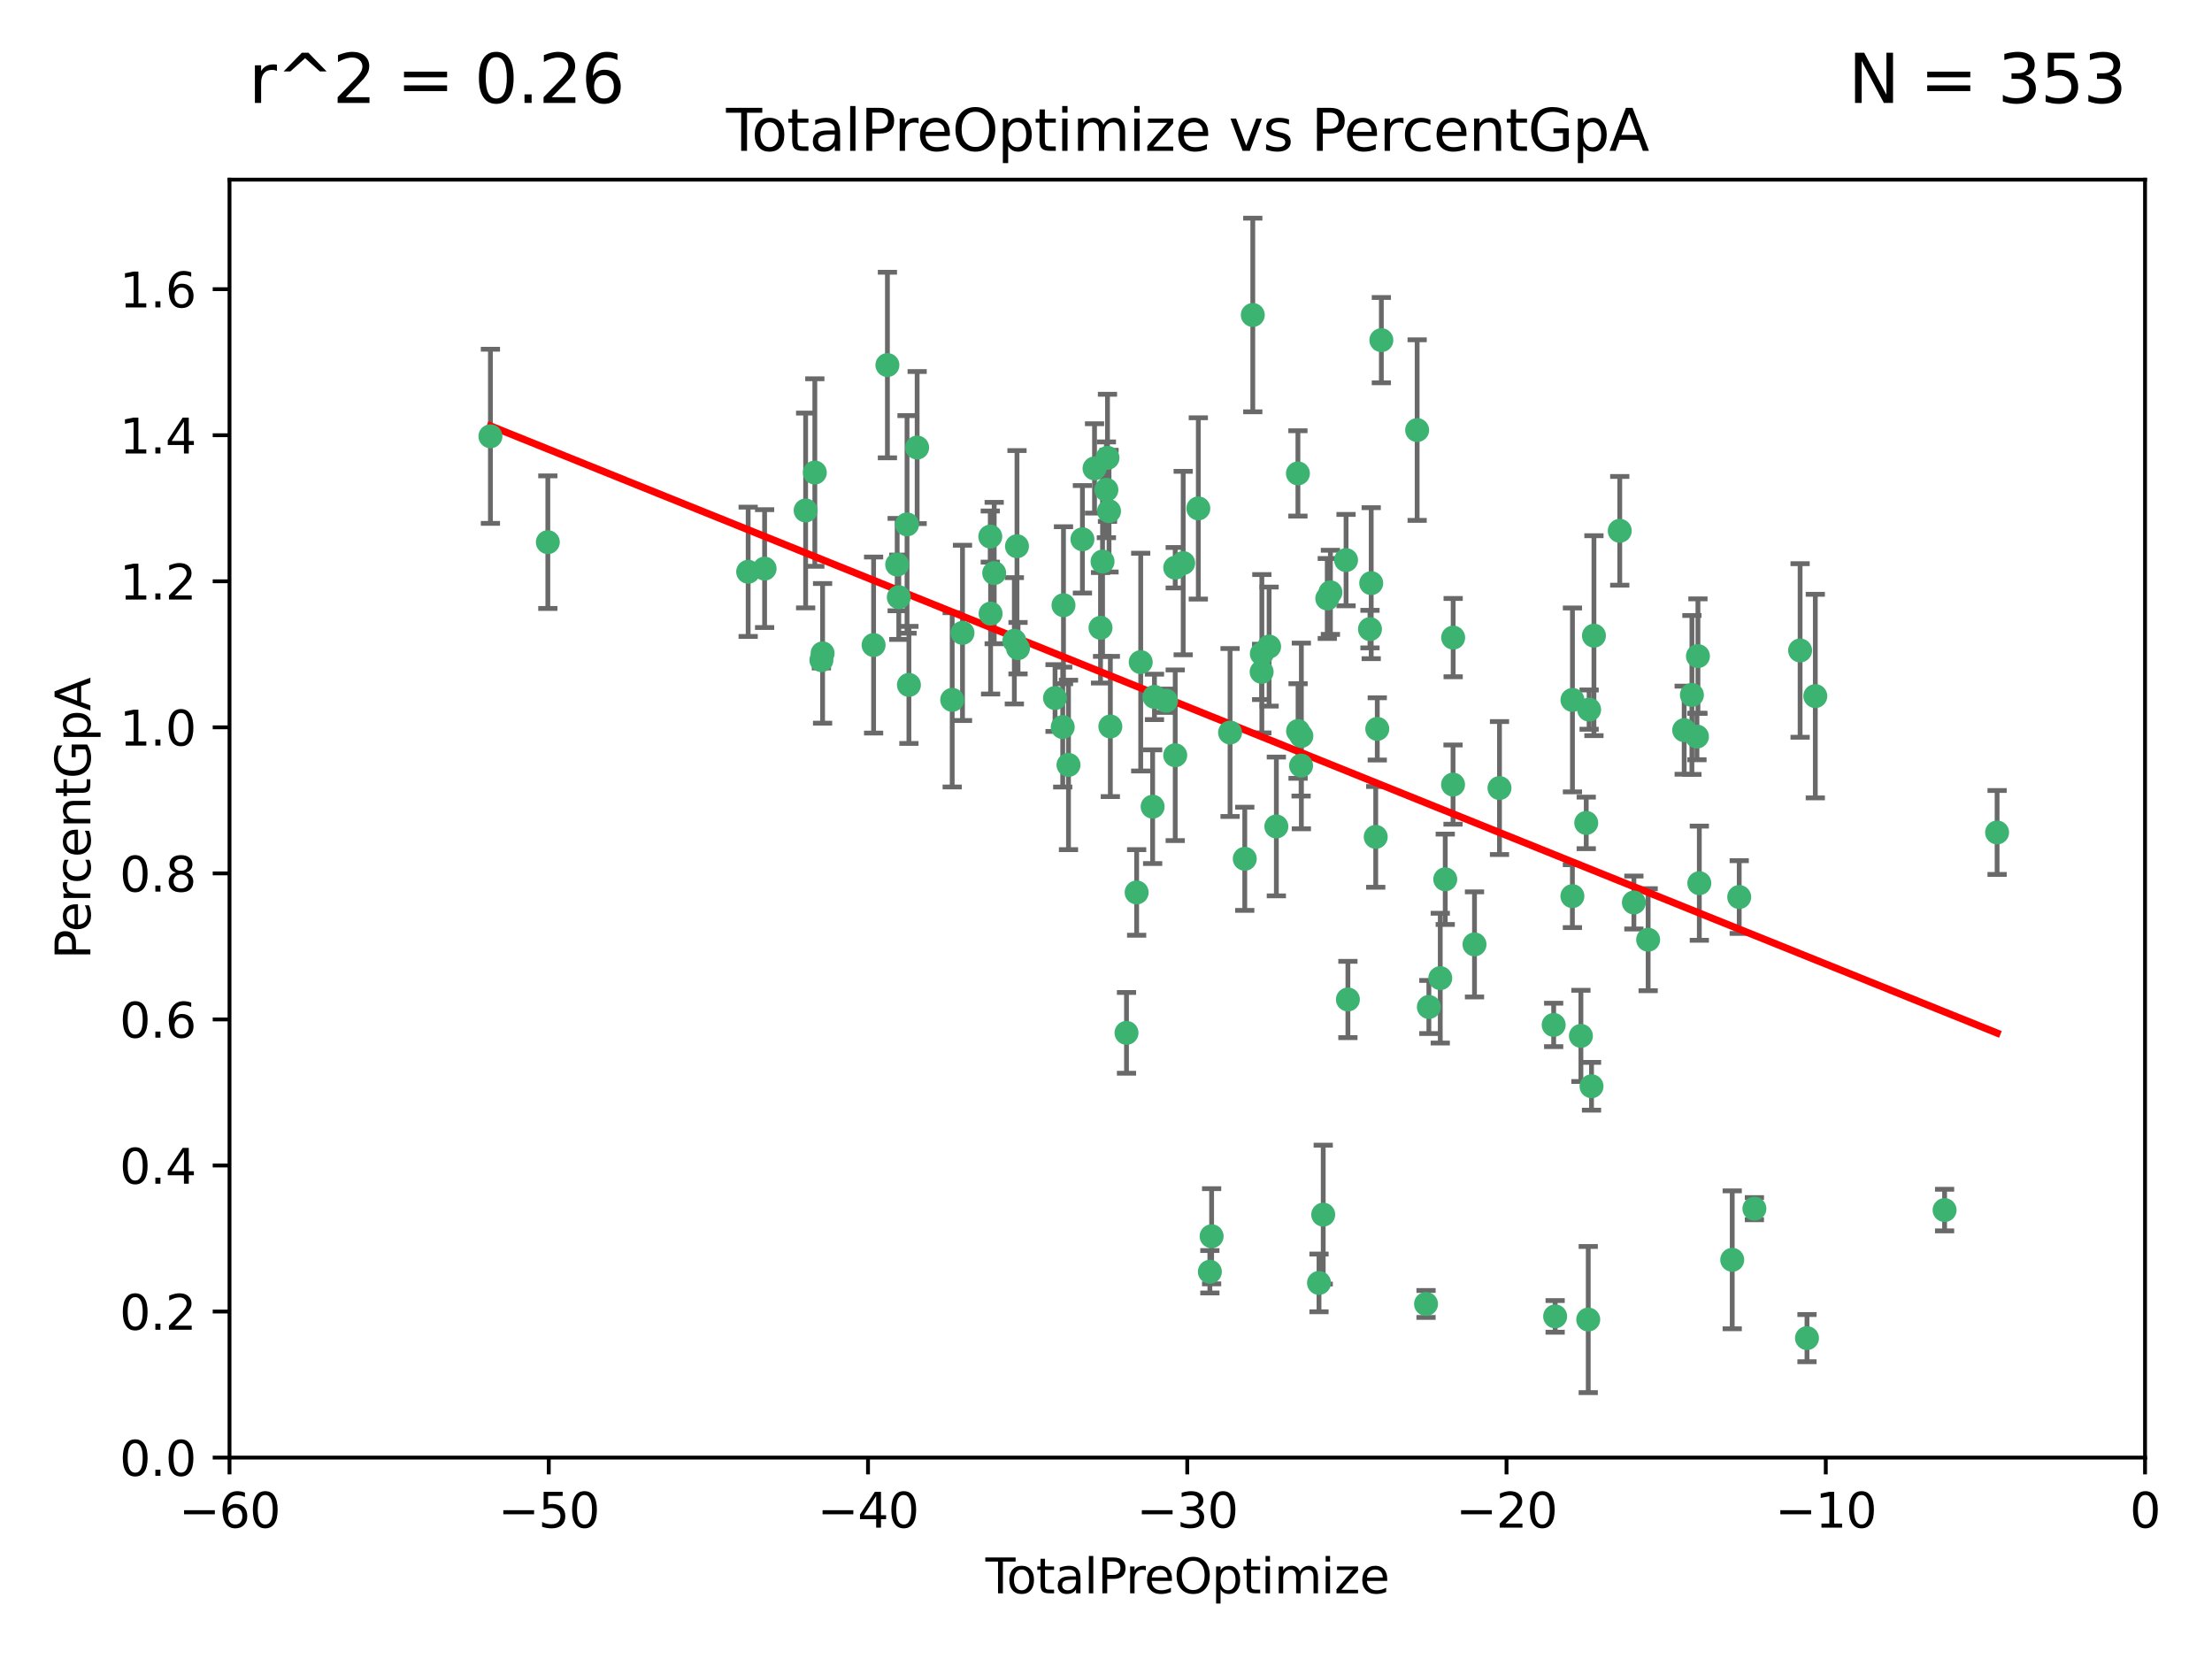 <?xml version="1.0" encoding="utf-8" standalone="no"?>
<!DOCTYPE svg PUBLIC "-//W3C//DTD SVG 1.1//EN"
  "http://www.w3.org/Graphics/SVG/1.1/DTD/svg11.dtd">
<svg xmlns:xlink="http://www.w3.org/1999/xlink" width="460.8pt" height="345.6pt" viewBox="0 0 460.8 345.6" xmlns="http://www.w3.org/2000/svg" version="1.1">
 <defs>
  <style type="text/css">*{stroke-linejoin: round; stroke-linecap: butt}</style>
 </defs>
 <g id="figure_1">
  <g id="patch_1">
   <path d="M 0 345.6 
L 460.8 345.6 
L 460.8 0 
L 0 0 
z
" style="fill: #ffffff"/>
  </g>
  <g id="axes_1">
   <g id="patch_2">
    <path d="M 47.81 303.64 
L 446.85 303.64 
L 446.85 37.422 
L 47.81 37.422 
z
" style="fill: #ffffff"/>
   </g>
   <g id="PathCollection_1">
    <defs>
     <path id="mf466dc5833" d="M 0 1.118 
C 0.297 1.118 0.581 1 0.791 0.791 
C 1 0.581 1.118 0.297 1.118 0 
C 1.118 -0.297 1 -0.581 0.791 -0.791 
C 0.581 -1 0.297 -1.118 0 -1.118 
C -0.297 -1.118 -0.581 -1 -0.791 -0.791 
C -1 -0.581 -1.118 -0.297 -1.118 0 
C -1.118 0.297 -1 0.581 -0.791 0.791 
C -0.581 1 -0.297 1.118 0 1.118 
z
" style="stroke: #3cb371"/>
    </defs>
    <g clip-path="url(#p336805ceae)">
     <use xlink:href="#mf466dc5833" x="102.164" y="90.888" style="fill: #3cb371; stroke: #3cb371"/>
     <use xlink:href="#mf466dc5833" x="114.124" y="112.942" style="fill: #3cb371; stroke: #3cb371"/>
     <use xlink:href="#mf466dc5833" x="155.856" y="119.112" style="fill: #3cb371; stroke: #3cb371"/>
     <use xlink:href="#mf466dc5833" x="159.282" y="118.454" style="fill: #3cb371; stroke: #3cb371"/>
     <use xlink:href="#mf466dc5833" x="167.829" y="106.345" style="fill: #3cb371; stroke: #3cb371"/>
     <use xlink:href="#mf466dc5833" x="169.745" y="98.439" style="fill: #3cb371; stroke: #3cb371"/>
     <use xlink:href="#mf466dc5833" x="171.112" y="137.512" style="fill: #3cb371; stroke: #3cb371"/>
     <use xlink:href="#mf466dc5833" x="171.361" y="136.104" style="fill: #3cb371; stroke: #3cb371"/>
     <use xlink:href="#mf466dc5833" x="181.987" y="134.376" style="fill: #3cb371; stroke: #3cb371"/>
     <use xlink:href="#mf466dc5833" x="184.865" y="76.047" style="fill: #3cb371; stroke: #3cb371"/>
     <use xlink:href="#mf466dc5833" x="186.9" y="117.614" style="fill: #3cb371; stroke: #3cb371"/>
     <use xlink:href="#mf466dc5833" x="187.234" y="124.412" style="fill: #3cb371; stroke: #3cb371"/>
     <use xlink:href="#mf466dc5833" x="188.952" y="109.243" style="fill: #3cb371; stroke: #3cb371"/>
     <use xlink:href="#mf466dc5833" x="189.344" y="142.678" style="fill: #3cb371; stroke: #3cb371"/>
     <use xlink:href="#mf466dc5833" x="191.057" y="93.234" style="fill: #3cb371; stroke: #3cb371"/>
     <use xlink:href="#mf466dc5833" x="198.36" y="145.792" style="fill: #3cb371; stroke: #3cb371"/>
     <use xlink:href="#mf466dc5833" x="200.507" y="131.841" style="fill: #3cb371; stroke: #3cb371"/>
     <use xlink:href="#mf466dc5833" x="206.294" y="111.775" style="fill: #3cb371; stroke: #3cb371"/>
     <use xlink:href="#mf466dc5833" x="206.359" y="127.827" style="fill: #3cb371; stroke: #3cb371"/>
     <use xlink:href="#mf466dc5833" x="207.111" y="119.376" style="fill: #3cb371; stroke: #3cb371"/>
     <use xlink:href="#mf466dc5833" x="211.307" y="133.489" style="fill: #3cb371; stroke: #3cb371"/>
     <use xlink:href="#mf466dc5833" x="211.857" y="113.791" style="fill: #3cb371; stroke: #3cb371"/>
     <use xlink:href="#mf466dc5833" x="212.071" y="135.027" style="fill: #3cb371; stroke: #3cb371"/>
     <use xlink:href="#mf466dc5833" x="219.785" y="145.415" style="fill: #3cb371; stroke: #3cb371"/>
     <use xlink:href="#mf466dc5833" x="221.385" y="151.463" style="fill: #3cb371; stroke: #3cb371"/>
     <use xlink:href="#mf466dc5833" x="221.544" y="126.078" style="fill: #3cb371; stroke: #3cb371"/>
     <use xlink:href="#mf466dc5833" x="222.586" y="159.348" style="fill: #3cb371; stroke: #3cb371"/>
     <use xlink:href="#mf466dc5833" x="225.49" y="112.342" style="fill: #3cb371; stroke: #3cb371"/>
     <use xlink:href="#mf466dc5833" x="228.01" y="97.58" style="fill: #3cb371; stroke: #3cb371"/>
     <use xlink:href="#mf466dc5833" x="229.259" y="130.782" style="fill: #3cb371; stroke: #3cb371"/>
     <use xlink:href="#mf466dc5833" x="229.683" y="116.981" style="fill: #3cb371; stroke: #3cb371"/>
     <use xlink:href="#mf466dc5833" x="230.481" y="102.036" style="fill: #3cb371; stroke: #3cb371"/>
     <use xlink:href="#mf466dc5833" x="230.709" y="95.379" style="fill: #3cb371; stroke: #3cb371"/>
     <use xlink:href="#mf466dc5833" x="231.029" y="106.481" style="fill: #3cb371; stroke: #3cb371"/>
     <use xlink:href="#mf466dc5833" x="231.305" y="151.339" style="fill: #3cb371; stroke: #3cb371"/>
     <use xlink:href="#mf466dc5833" x="234.671" y="215.165" style="fill: #3cb371; stroke: #3cb371"/>
     <use xlink:href="#mf466dc5833" x="236.784" y="185.911" style="fill: #3cb371; stroke: #3cb371"/>
     <use xlink:href="#mf466dc5833" x="237.631" y="137.93" style="fill: #3cb371; stroke: #3cb371"/>
     <use xlink:href="#mf466dc5833" x="240.115" y="168.047" style="fill: #3cb371; stroke: #3cb371"/>
     <use xlink:href="#mf466dc5833" x="240.496" y="145.177" style="fill: #3cb371; stroke: #3cb371"/>
     <use xlink:href="#mf466dc5833" x="242.911" y="145.973" style="fill: #3cb371; stroke: #3cb371"/>
     <use xlink:href="#mf466dc5833" x="244.821" y="118.263" style="fill: #3cb371; stroke: #3cb371"/>
     <use xlink:href="#mf466dc5833" x="244.821" y="157.336" style="fill: #3cb371; stroke: #3cb371"/>
     <use xlink:href="#mf466dc5833" x="246.481" y="117.295" style="fill: #3cb371; stroke: #3cb371"/>
     <use xlink:href="#mf466dc5833" x="249.631" y="105.911" style="fill: #3cb371; stroke: #3cb371"/>
     <use xlink:href="#mf466dc5833" x="252.037" y="264.929" style="fill: #3cb371; stroke: #3cb371"/>
     <use xlink:href="#mf466dc5833" x="252.403" y="257.534" style="fill: #3cb371; stroke: #3cb371"/>
     <use xlink:href="#mf466dc5833" x="256.245" y="152.594" style="fill: #3cb371; stroke: #3cb371"/>
     <use xlink:href="#mf466dc5833" x="259.308" y="178.902" style="fill: #3cb371; stroke: #3cb371"/>
     <use xlink:href="#mf466dc5833" x="260.978" y="65.615" style="fill: #3cb371; stroke: #3cb371"/>
     <use xlink:href="#mf466dc5833" x="262.823" y="139.965" style="fill: #3cb371; stroke: #3cb371"/>
     <use xlink:href="#mf466dc5833" x="262.865" y="136.185" style="fill: #3cb371; stroke: #3cb371"/>
     <use xlink:href="#mf466dc5833" x="264.38" y="134.696" style="fill: #3cb371; stroke: #3cb371"/>
     <use xlink:href="#mf466dc5833" x="265.888" y="172.168" style="fill: #3cb371; stroke: #3cb371"/>
     <use xlink:href="#mf466dc5833" x="270.381" y="98.62" style="fill: #3cb371; stroke: #3cb371"/>
     <use xlink:href="#mf466dc5833" x="270.412" y="152.282" style="fill: #3cb371; stroke: #3cb371"/>
     <use xlink:href="#mf466dc5833" x="271.041" y="159.493" style="fill: #3cb371; stroke: #3cb371"/>
     <use xlink:href="#mf466dc5833" x="271.097" y="153.309" style="fill: #3cb371; stroke: #3cb371"/>
     <use xlink:href="#mf466dc5833" x="274.773" y="267.254" style="fill: #3cb371; stroke: #3cb371"/>
     <use xlink:href="#mf466dc5833" x="275.651" y="253.027" style="fill: #3cb371; stroke: #3cb371"/>
     <use xlink:href="#mf466dc5833" x="276.495" y="124.676" style="fill: #3cb371; stroke: #3cb371"/>
     <use xlink:href="#mf466dc5833" x="277.15" y="123.393" style="fill: #3cb371; stroke: #3cb371"/>
     <use xlink:href="#mf466dc5833" x="280.408" y="116.68" style="fill: #3cb371; stroke: #3cb371"/>
     <use xlink:href="#mf466dc5833" x="280.793" y="208.21" style="fill: #3cb371; stroke: #3cb371"/>
     <use xlink:href="#mf466dc5833" x="285.392" y="131.055" style="fill: #3cb371; stroke: #3cb371"/>
     <use xlink:href="#mf466dc5833" x="285.648" y="121.483" style="fill: #3cb371; stroke: #3cb371"/>
     <use xlink:href="#mf466dc5833" x="286.59" y="174.337" style="fill: #3cb371; stroke: #3cb371"/>
     <use xlink:href="#mf466dc5833" x="286.911" y="151.842" style="fill: #3cb371; stroke: #3cb371"/>
     <use xlink:href="#mf466dc5833" x="287.761" y="70.861" style="fill: #3cb371; stroke: #3cb371"/>
     <use xlink:href="#mf466dc5833" x="295.217" y="89.595" style="fill: #3cb371; stroke: #3cb371"/>
     <use xlink:href="#mf466dc5833" x="297.068" y="271.638" style="fill: #3cb371; stroke: #3cb371"/>
     <use xlink:href="#mf466dc5833" x="297.66" y="209.773" style="fill: #3cb371; stroke: #3cb371"/>
     <use xlink:href="#mf466dc5833" x="300.033" y="203.763" style="fill: #3cb371; stroke: #3cb371"/>
     <use xlink:href="#mf466dc5833" x="301.071" y="183.172" style="fill: #3cb371; stroke: #3cb371"/>
     <use xlink:href="#mf466dc5833" x="302.695" y="163.444" style="fill: #3cb371; stroke: #3cb371"/>
     <use xlink:href="#mf466dc5833" x="302.721" y="132.827" style="fill: #3cb371; stroke: #3cb371"/>
     <use xlink:href="#mf466dc5833" x="307.165" y="196.738" style="fill: #3cb371; stroke: #3cb371"/>
     <use xlink:href="#mf466dc5833" x="312.371" y="164.163" style="fill: #3cb371; stroke: #3cb371"/>
     <use xlink:href="#mf466dc5833" x="323.657" y="213.509" style="fill: #3cb371; stroke: #3cb371"/>
     <use xlink:href="#mf466dc5833" x="323.966" y="274.228" style="fill: #3cb371; stroke: #3cb371"/>
     <use xlink:href="#mf466dc5833" x="327.56" y="186.683" style="fill: #3cb371; stroke: #3cb371"/>
     <use xlink:href="#mf466dc5833" x="327.572" y="145.808" style="fill: #3cb371; stroke: #3cb371"/>
     <use xlink:href="#mf466dc5833" x="329.333" y="215.797" style="fill: #3cb371; stroke: #3cb371"/>
     <use xlink:href="#mf466dc5833" x="330.441" y="171.425" style="fill: #3cb371; stroke: #3cb371"/>
     <use xlink:href="#mf466dc5833" x="330.86" y="274.885" style="fill: #3cb371; stroke: #3cb371"/>
     <use xlink:href="#mf466dc5833" x="331.044" y="147.824" style="fill: #3cb371; stroke: #3cb371"/>
     <use xlink:href="#mf466dc5833" x="331.543" y="226.289" style="fill: #3cb371; stroke: #3cb371"/>
     <use xlink:href="#mf466dc5833" x="332.047" y="132.423" style="fill: #3cb371; stroke: #3cb371"/>
     <use xlink:href="#mf466dc5833" x="337.425" y="110.578" style="fill: #3cb371; stroke: #3cb371"/>
     <use xlink:href="#mf466dc5833" x="340.369" y="188.006" style="fill: #3cb371; stroke: #3cb371"/>
     <use xlink:href="#mf466dc5833" x="343.339" y="195.759" style="fill: #3cb371; stroke: #3cb371"/>
     <use xlink:href="#mf466dc5833" x="350.846" y="152.109" style="fill: #3cb371; stroke: #3cb371"/>
     <use xlink:href="#mf466dc5833" x="352.456" y="144.768" style="fill: #3cb371; stroke: #3cb371"/>
     <use xlink:href="#mf466dc5833" x="353.505" y="153.438" style="fill: #3cb371; stroke: #3cb371"/>
     <use xlink:href="#mf466dc5833" x="353.711" y="136.681" style="fill: #3cb371; stroke: #3cb371"/>
     <use xlink:href="#mf466dc5833" x="353.999" y="183.985" style="fill: #3cb371; stroke: #3cb371"/>
     <use xlink:href="#mf466dc5833" x="360.854" y="262.444" style="fill: #3cb371; stroke: #3cb371"/>
     <use xlink:href="#mf466dc5833" x="362.311" y="186.871" style="fill: #3cb371; stroke: #3cb371"/>
     <use xlink:href="#mf466dc5833" x="365.473" y="251.787" style="fill: #3cb371; stroke: #3cb371"/>
     <use xlink:href="#mf466dc5833" x="374.994" y="135.502" style="fill: #3cb371; stroke: #3cb371"/>
     <use xlink:href="#mf466dc5833" x="376.429" y="278.754" style="fill: #3cb371; stroke: #3cb371"/>
     <use xlink:href="#mf466dc5833" x="378.163" y="145.01" style="fill: #3cb371; stroke: #3cb371"/>
     <use xlink:href="#mf466dc5833" x="405.093" y="252.079" style="fill: #3cb371; stroke: #3cb371"/>
     <use xlink:href="#mf466dc5833" x="416.031" y="173.415" style="fill: #3cb371; stroke: #3cb371"/>
    </g>
   </g>
   <g id="matplotlib.axis_1">
    <g id="xtick_1">
     <g id="line2d_1">
      <defs>
       <path id="m35da1396d3" d="M 0 0 
L 0 3.5 
" style="stroke: #000000; stroke-width: 0.8"/>
      </defs>
      <g>
       <use xlink:href="#m35da1396d3" x="47.81" y="303.64" style="stroke: #000000; stroke-width: 0.8"/>
      </g>
     </g>
     <g id="text_1">
      <!-- −60 -->
      <g transform="translate(37.258 318.238)scale(0.1 -0.1)">
       <defs>
        <path id="DejaVuSans-2212" d="M 678 2272 
L 4684 2272 
L 4684 1741 
L 678 1741 
L 678 2272 
z
" transform="scale(0.016)"/>
        <path id="DejaVuSans-36" d="M 2113 2584 
Q 1688 2584 1439 2293 
Q 1191 2003 1191 1497 
Q 1191 994 1439 701 
Q 1688 409 2113 409 
Q 2538 409 2786 701 
Q 3034 994 3034 1497 
Q 3034 2003 2786 2293 
Q 2538 2584 2113 2584 
z
M 3366 4563 
L 3366 3988 
Q 3128 4100 2886 4159 
Q 2644 4219 2406 4219 
Q 1781 4219 1451 3797 
Q 1122 3375 1075 2522 
Q 1259 2794 1537 2939 
Q 1816 3084 2150 3084 
Q 2853 3084 3261 2657 
Q 3669 2231 3669 1497 
Q 3669 778 3244 343 
Q 2819 -91 2113 -91 
Q 1303 -91 875 529 
Q 447 1150 447 2328 
Q 447 3434 972 4092 
Q 1497 4750 2381 4750 
Q 2619 4750 2861 4703 
Q 3103 4656 3366 4563 
z
" transform="scale(0.016)"/>
        <path id="DejaVuSans-30" d="M 2034 4250 
Q 1547 4250 1301 3770 
Q 1056 3291 1056 2328 
Q 1056 1369 1301 889 
Q 1547 409 2034 409 
Q 2525 409 2770 889 
Q 3016 1369 3016 2328 
Q 3016 3291 2770 3770 
Q 2525 4250 2034 4250 
z
M 2034 4750 
Q 2819 4750 3233 4129 
Q 3647 3509 3647 2328 
Q 3647 1150 3233 529 
Q 2819 -91 2034 -91 
Q 1250 -91 836 529 
Q 422 1150 422 2328 
Q 422 3509 836 4129 
Q 1250 4750 2034 4750 
z
" transform="scale(0.016)"/>
       </defs>
       <use xlink:href="#DejaVuSans-2212"/>
       <use xlink:href="#DejaVuSans-36" x="83.789"/>
       <use xlink:href="#DejaVuSans-30" x="147.412"/>
      </g>
     </g>
    </g>
    <g id="xtick_2">
     <g id="line2d_2">
      <g>
       <use xlink:href="#m35da1396d3" x="114.317" y="303.64" style="stroke: #000000; stroke-width: 0.8"/>
      </g>
     </g>
     <g id="text_2">
      <!-- −50 -->
      <g transform="translate(103.764 318.238)scale(0.1 -0.1)">
       <defs>
        <path id="DejaVuSans-35" d="M 691 4666 
L 3169 4666 
L 3169 4134 
L 1269 4134 
L 1269 2991 
Q 1406 3038 1543 3061 
Q 1681 3084 1819 3084 
Q 2600 3084 3056 2656 
Q 3513 2228 3513 1497 
Q 3513 744 3044 326 
Q 2575 -91 1722 -91 
Q 1428 -91 1123 -41 
Q 819 9 494 109 
L 494 744 
Q 775 591 1075 516 
Q 1375 441 1709 441 
Q 2250 441 2565 725 
Q 2881 1009 2881 1497 
Q 2881 1984 2565 2268 
Q 2250 2553 1709 2553 
Q 1456 2553 1204 2497 
Q 953 2441 691 2322 
L 691 4666 
z
" transform="scale(0.016)"/>
       </defs>
       <use xlink:href="#DejaVuSans-2212"/>
       <use xlink:href="#DejaVuSans-35" x="83.789"/>
       <use xlink:href="#DejaVuSans-30" x="147.412"/>
      </g>
     </g>
    </g>
    <g id="xtick_3">
     <g id="line2d_3">
      <g>
       <use xlink:href="#m35da1396d3" x="180.823" y="303.64" style="stroke: #000000; stroke-width: 0.8"/>
      </g>
     </g>
     <g id="text_3">
      <!-- −40 -->
      <g transform="translate(170.271 318.238)scale(0.1 -0.1)">
       <defs>
        <path id="DejaVuSans-34" d="M 2419 4116 
L 825 1625 
L 2419 1625 
L 2419 4116 
z
M 2253 4666 
L 3047 4666 
L 3047 1625 
L 3713 1625 
L 3713 1100 
L 3047 1100 
L 3047 0 
L 2419 0 
L 2419 1100 
L 313 1100 
L 313 1709 
L 2253 4666 
z
" transform="scale(0.016)"/>
       </defs>
       <use xlink:href="#DejaVuSans-2212"/>
       <use xlink:href="#DejaVuSans-34" x="83.789"/>
       <use xlink:href="#DejaVuSans-30" x="147.412"/>
      </g>
     </g>
    </g>
    <g id="xtick_4">
     <g id="line2d_4">
      <g>
       <use xlink:href="#m35da1396d3" x="247.33" y="303.64" style="stroke: #000000; stroke-width: 0.8"/>
      </g>
     </g>
     <g id="text_4">
      <!-- −30 -->
      <g transform="translate(236.778 318.238)scale(0.1 -0.1)">
       <defs>
        <path id="DejaVuSans-33" d="M 2597 2516 
Q 3050 2419 3304 2112 
Q 3559 1806 3559 1356 
Q 3559 666 3084 287 
Q 2609 -91 1734 -91 
Q 1441 -91 1130 -33 
Q 819 25 488 141 
L 488 750 
Q 750 597 1062 519 
Q 1375 441 1716 441 
Q 2309 441 2620 675 
Q 2931 909 2931 1356 
Q 2931 1769 2642 2001 
Q 2353 2234 1838 2234 
L 1294 2234 
L 1294 2753 
L 1863 2753 
Q 2328 2753 2575 2939 
Q 2822 3125 2822 3475 
Q 2822 3834 2567 4026 
Q 2313 4219 1838 4219 
Q 1578 4219 1281 4162 
Q 984 4106 628 3988 
L 628 4550 
Q 988 4650 1302 4700 
Q 1616 4750 1894 4750 
Q 2613 4750 3031 4423 
Q 3450 4097 3450 3541 
Q 3450 3153 3228 2886 
Q 3006 2619 2597 2516 
z
" transform="scale(0.016)"/>
       </defs>
       <use xlink:href="#DejaVuSans-2212"/>
       <use xlink:href="#DejaVuSans-33" x="83.789"/>
       <use xlink:href="#DejaVuSans-30" x="147.412"/>
      </g>
     </g>
    </g>
    <g id="xtick_5">
     <g id="line2d_5">
      <g>
       <use xlink:href="#m35da1396d3" x="313.837" y="303.64" style="stroke: #000000; stroke-width: 0.8"/>
      </g>
     </g>
     <g id="text_5">
      <!-- −20 -->
      <g transform="translate(303.284 318.238)scale(0.1 -0.1)">
       <defs>
        <path id="DejaVuSans-32" d="M 1228 531 
L 3431 531 
L 3431 0 
L 469 0 
L 469 531 
Q 828 903 1448 1529 
Q 2069 2156 2228 2338 
Q 2531 2678 2651 2914 
Q 2772 3150 2772 3378 
Q 2772 3750 2511 3984 
Q 2250 4219 1831 4219 
Q 1534 4219 1204 4116 
Q 875 4013 500 3803 
L 500 4441 
Q 881 4594 1212 4672 
Q 1544 4750 1819 4750 
Q 2544 4750 2975 4387 
Q 3406 4025 3406 3419 
Q 3406 3131 3298 2873 
Q 3191 2616 2906 2266 
Q 2828 2175 2409 1742 
Q 1991 1309 1228 531 
z
" transform="scale(0.016)"/>
       </defs>
       <use xlink:href="#DejaVuSans-2212"/>
       <use xlink:href="#DejaVuSans-32" x="83.789"/>
       <use xlink:href="#DejaVuSans-30" x="147.412"/>
      </g>
     </g>
    </g>
    <g id="xtick_6">
     <g id="line2d_6">
      <g>
       <use xlink:href="#m35da1396d3" x="380.343" y="303.64" style="stroke: #000000; stroke-width: 0.8"/>
      </g>
     </g>
     <g id="text_6">
      <!-- −10 -->
      <g transform="translate(369.791 318.238)scale(0.1 -0.1)">
       <defs>
        <path id="DejaVuSans-31" d="M 794 531 
L 1825 531 
L 1825 4091 
L 703 3866 
L 703 4441 
L 1819 4666 
L 2450 4666 
L 2450 531 
L 3481 531 
L 3481 0 
L 794 0 
L 794 531 
z
" transform="scale(0.016)"/>
       </defs>
       <use xlink:href="#DejaVuSans-2212"/>
       <use xlink:href="#DejaVuSans-31" x="83.789"/>
       <use xlink:href="#DejaVuSans-30" x="147.412"/>
      </g>
     </g>
    </g>
    <g id="xtick_7">
     <g id="line2d_7">
      <g>
       <use xlink:href="#m35da1396d3" x="446.85" y="303.64" style="stroke: #000000; stroke-width: 0.8"/>
      </g>
     </g>
     <g id="text_7">
      <!-- 0 -->
      <g transform="translate(443.669 318.238)scale(0.1 -0.1)">
       <use xlink:href="#DejaVuSans-30"/>
      </g>
     </g>
    </g>
    <g id="text_8">
     <!-- TotalPreOptimize -->
     <g transform="translate(205.287 331.917)scale(0.1 -0.1)">
      <defs>
       <path id="DejaVuSans-54" d="M -19 4666 
L 3928 4666 
L 3928 4134 
L 2272 4134 
L 2272 0 
L 1638 0 
L 1638 4134 
L -19 4134 
L -19 4666 
z
" transform="scale(0.016)"/>
       <path id="DejaVuSans-6f" d="M 1959 3097 
Q 1497 3097 1228 2736 
Q 959 2375 959 1747 
Q 959 1119 1226 758 
Q 1494 397 1959 397 
Q 2419 397 2687 759 
Q 2956 1122 2956 1747 
Q 2956 2369 2687 2733 
Q 2419 3097 1959 3097 
z
M 1959 3584 
Q 2709 3584 3137 3096 
Q 3566 2609 3566 1747 
Q 3566 888 3137 398 
Q 2709 -91 1959 -91 
Q 1206 -91 779 398 
Q 353 888 353 1747 
Q 353 2609 779 3096 
Q 1206 3584 1959 3584 
z
" transform="scale(0.016)"/>
       <path id="DejaVuSans-74" d="M 1172 4494 
L 1172 3500 
L 2356 3500 
L 2356 3053 
L 1172 3053 
L 1172 1153 
Q 1172 725 1289 603 
Q 1406 481 1766 481 
L 2356 481 
L 2356 0 
L 1766 0 
Q 1100 0 847 248 
Q 594 497 594 1153 
L 594 3053 
L 172 3053 
L 172 3500 
L 594 3500 
L 594 4494 
L 1172 4494 
z
" transform="scale(0.016)"/>
       <path id="DejaVuSans-61" d="M 2194 1759 
Q 1497 1759 1228 1600 
Q 959 1441 959 1056 
Q 959 750 1161 570 
Q 1363 391 1709 391 
Q 2188 391 2477 730 
Q 2766 1069 2766 1631 
L 2766 1759 
L 2194 1759 
z
M 3341 1997 
L 3341 0 
L 2766 0 
L 2766 531 
Q 2569 213 2275 61 
Q 1981 -91 1556 -91 
Q 1019 -91 701 211 
Q 384 513 384 1019 
Q 384 1609 779 1909 
Q 1175 2209 1959 2209 
L 2766 2209 
L 2766 2266 
Q 2766 2663 2505 2880 
Q 2244 3097 1772 3097 
Q 1472 3097 1187 3025 
Q 903 2953 641 2809 
L 641 3341 
Q 956 3463 1253 3523 
Q 1550 3584 1831 3584 
Q 2591 3584 2966 3190 
Q 3341 2797 3341 1997 
z
" transform="scale(0.016)"/>
       <path id="DejaVuSans-6c" d="M 603 4863 
L 1178 4863 
L 1178 0 
L 603 0 
L 603 4863 
z
" transform="scale(0.016)"/>
       <path id="DejaVuSans-50" d="M 1259 4147 
L 1259 2394 
L 2053 2394 
Q 2494 2394 2734 2622 
Q 2975 2850 2975 3272 
Q 2975 3691 2734 3919 
Q 2494 4147 2053 4147 
L 1259 4147 
z
M 628 4666 
L 2053 4666 
Q 2838 4666 3239 4311 
Q 3641 3956 3641 3272 
Q 3641 2581 3239 2228 
Q 2838 1875 2053 1875 
L 1259 1875 
L 1259 0 
L 628 0 
L 628 4666 
z
" transform="scale(0.016)"/>
       <path id="DejaVuSans-72" d="M 2631 2963 
Q 2534 3019 2420 3045 
Q 2306 3072 2169 3072 
Q 1681 3072 1420 2755 
Q 1159 2438 1159 1844 
L 1159 0 
L 581 0 
L 581 3500 
L 1159 3500 
L 1159 2956 
Q 1341 3275 1631 3429 
Q 1922 3584 2338 3584 
Q 2397 3584 2469 3576 
Q 2541 3569 2628 3553 
L 2631 2963 
z
" transform="scale(0.016)"/>
       <path id="DejaVuSans-65" d="M 3597 1894 
L 3597 1613 
L 953 1613 
Q 991 1019 1311 708 
Q 1631 397 2203 397 
Q 2534 397 2845 478 
Q 3156 559 3463 722 
L 3463 178 
Q 3153 47 2828 -22 
Q 2503 -91 2169 -91 
Q 1331 -91 842 396 
Q 353 884 353 1716 
Q 353 2575 817 3079 
Q 1281 3584 2069 3584 
Q 2775 3584 3186 3129 
Q 3597 2675 3597 1894 
z
M 3022 2063 
Q 3016 2534 2758 2815 
Q 2500 3097 2075 3097 
Q 1594 3097 1305 2825 
Q 1016 2553 972 2059 
L 3022 2063 
z
" transform="scale(0.016)"/>
       <path id="DejaVuSans-4f" d="M 2522 4238 
Q 1834 4238 1429 3725 
Q 1025 3213 1025 2328 
Q 1025 1447 1429 934 
Q 1834 422 2522 422 
Q 3209 422 3611 934 
Q 4013 1447 4013 2328 
Q 4013 3213 3611 3725 
Q 3209 4238 2522 4238 
z
M 2522 4750 
Q 3503 4750 4090 4092 
Q 4678 3434 4678 2328 
Q 4678 1225 4090 567 
Q 3503 -91 2522 -91 
Q 1538 -91 948 565 
Q 359 1222 359 2328 
Q 359 3434 948 4092 
Q 1538 4750 2522 4750 
z
" transform="scale(0.016)"/>
       <path id="DejaVuSans-70" d="M 1159 525 
L 1159 -1331 
L 581 -1331 
L 581 3500 
L 1159 3500 
L 1159 2969 
Q 1341 3281 1617 3432 
Q 1894 3584 2278 3584 
Q 2916 3584 3314 3078 
Q 3713 2572 3713 1747 
Q 3713 922 3314 415 
Q 2916 -91 2278 -91 
Q 1894 -91 1617 61 
Q 1341 213 1159 525 
z
M 3116 1747 
Q 3116 2381 2855 2742 
Q 2594 3103 2138 3103 
Q 1681 3103 1420 2742 
Q 1159 2381 1159 1747 
Q 1159 1113 1420 752 
Q 1681 391 2138 391 
Q 2594 391 2855 752 
Q 3116 1113 3116 1747 
z
" transform="scale(0.016)"/>
       <path id="DejaVuSans-69" d="M 603 3500 
L 1178 3500 
L 1178 0 
L 603 0 
L 603 3500 
z
M 603 4863 
L 1178 4863 
L 1178 4134 
L 603 4134 
L 603 4863 
z
" transform="scale(0.016)"/>
       <path id="DejaVuSans-6d" d="M 3328 2828 
Q 3544 3216 3844 3400 
Q 4144 3584 4550 3584 
Q 5097 3584 5394 3201 
Q 5691 2819 5691 2113 
L 5691 0 
L 5113 0 
L 5113 2094 
Q 5113 2597 4934 2840 
Q 4756 3084 4391 3084 
Q 3944 3084 3684 2787 
Q 3425 2491 3425 1978 
L 3425 0 
L 2847 0 
L 2847 2094 
Q 2847 2600 2669 2842 
Q 2491 3084 2119 3084 
Q 1678 3084 1418 2786 
Q 1159 2488 1159 1978 
L 1159 0 
L 581 0 
L 581 3500 
L 1159 3500 
L 1159 2956 
Q 1356 3278 1631 3431 
Q 1906 3584 2284 3584 
Q 2666 3584 2933 3390 
Q 3200 3197 3328 2828 
z
" transform="scale(0.016)"/>
       <path id="DejaVuSans-7a" d="M 353 3500 
L 3084 3500 
L 3084 2975 
L 922 459 
L 3084 459 
L 3084 0 
L 275 0 
L 275 525 
L 2438 3041 
L 353 3041 
L 353 3500 
z
" transform="scale(0.016)"/>
      </defs>
      <use xlink:href="#DejaVuSans-54"/>
      <use xlink:href="#DejaVuSans-6f" x="44.084"/>
      <use xlink:href="#DejaVuSans-74" x="105.266"/>
      <use xlink:href="#DejaVuSans-61" x="144.475"/>
      <use xlink:href="#DejaVuSans-6c" x="205.754"/>
      <use xlink:href="#DejaVuSans-50" x="233.537"/>
      <use xlink:href="#DejaVuSans-72" x="292.09"/>
      <use xlink:href="#DejaVuSans-65" x="330.953"/>
      <use xlink:href="#DejaVuSans-4f" x="392.477"/>
      <use xlink:href="#DejaVuSans-70" x="471.188"/>
      <use xlink:href="#DejaVuSans-74" x="534.664"/>
      <use xlink:href="#DejaVuSans-69" x="573.873"/>
      <use xlink:href="#DejaVuSans-6d" x="601.656"/>
      <use xlink:href="#DejaVuSans-69" x="699.068"/>
      <use xlink:href="#DejaVuSans-7a" x="726.852"/>
      <use xlink:href="#DejaVuSans-65" x="779.342"/>
     </g>
    </g>
   </g>
   <g id="matplotlib.axis_2">
    <g id="ytick_1">
     <g id="line2d_8">
      <defs>
       <path id="mec72a2d2e8" d="M 0 0 
L -3.5 0 
" style="stroke: #000000; stroke-width: 0.8"/>
      </defs>
      <g>
       <use xlink:href="#mec72a2d2e8" x="47.81" y="303.64" style="stroke: #000000; stroke-width: 0.8"/>
      </g>
     </g>
     <g id="text_9">
      <!-- 0.0 -->
      <g transform="translate(24.907 307.439)scale(0.1 -0.1)">
       <defs>
        <path id="DejaVuSans-2e" d="M 684 794 
L 1344 794 
L 1344 0 
L 684 0 
L 684 794 
z
" transform="scale(0.016)"/>
       </defs>
       <use xlink:href="#DejaVuSans-30"/>
       <use xlink:href="#DejaVuSans-2e" x="63.623"/>
       <use xlink:href="#DejaVuSans-30" x="95.41"/>
      </g>
     </g>
    </g>
    <g id="ytick_2">
     <g id="line2d_9">
      <g>
       <use xlink:href="#mec72a2d2e8" x="47.81" y="273.215" style="stroke: #000000; stroke-width: 0.8"/>
      </g>
     </g>
     <g id="text_10">
      <!-- 0.2 -->
      <g transform="translate(24.907 277.014)scale(0.1 -0.1)">
       <use xlink:href="#DejaVuSans-30"/>
       <use xlink:href="#DejaVuSans-2e" x="63.623"/>
       <use xlink:href="#DejaVuSans-32" x="95.41"/>
      </g>
     </g>
    </g>
    <g id="ytick_3">
     <g id="line2d_10">
      <g>
       <use xlink:href="#mec72a2d2e8" x="47.81" y="242.79" style="stroke: #000000; stroke-width: 0.8"/>
      </g>
     </g>
     <g id="text_11">
      <!-- 0.4 -->
      <g transform="translate(24.907 246.589)scale(0.1 -0.1)">
       <use xlink:href="#DejaVuSans-30"/>
       <use xlink:href="#DejaVuSans-2e" x="63.623"/>
       <use xlink:href="#DejaVuSans-34" x="95.41"/>
      </g>
     </g>
    </g>
    <g id="ytick_4">
     <g id="line2d_11">
      <g>
       <use xlink:href="#mec72a2d2e8" x="47.81" y="212.365" style="stroke: #000000; stroke-width: 0.8"/>
      </g>
     </g>
     <g id="text_12">
      <!-- 0.6 -->
      <g transform="translate(24.907 216.164)scale(0.1 -0.1)">
       <use xlink:href="#DejaVuSans-30"/>
       <use xlink:href="#DejaVuSans-2e" x="63.623"/>
       <use xlink:href="#DejaVuSans-36" x="95.41"/>
      </g>
     </g>
    </g>
    <g id="ytick_5">
     <g id="line2d_12">
      <g>
       <use xlink:href="#mec72a2d2e8" x="47.81" y="181.94" style="stroke: #000000; stroke-width: 0.8"/>
      </g>
     </g>
     <g id="text_13">
      <!-- 0.8 -->
      <g transform="translate(24.907 185.739)scale(0.1 -0.1)">
       <defs>
        <path id="DejaVuSans-38" d="M 2034 2216 
Q 1584 2216 1326 1975 
Q 1069 1734 1069 1313 
Q 1069 891 1326 650 
Q 1584 409 2034 409 
Q 2484 409 2743 651 
Q 3003 894 3003 1313 
Q 3003 1734 2745 1975 
Q 2488 2216 2034 2216 
z
M 1403 2484 
Q 997 2584 770 2862 
Q 544 3141 544 3541 
Q 544 4100 942 4425 
Q 1341 4750 2034 4750 
Q 2731 4750 3128 4425 
Q 3525 4100 3525 3541 
Q 3525 3141 3298 2862 
Q 3072 2584 2669 2484 
Q 3125 2378 3379 2068 
Q 3634 1759 3634 1313 
Q 3634 634 3220 271 
Q 2806 -91 2034 -91 
Q 1263 -91 848 271 
Q 434 634 434 1313 
Q 434 1759 690 2068 
Q 947 2378 1403 2484 
z
M 1172 3481 
Q 1172 3119 1398 2916 
Q 1625 2713 2034 2713 
Q 2441 2713 2670 2916 
Q 2900 3119 2900 3481 
Q 2900 3844 2670 4047 
Q 2441 4250 2034 4250 
Q 1625 4250 1398 4047 
Q 1172 3844 1172 3481 
z
" transform="scale(0.016)"/>
       </defs>
       <use xlink:href="#DejaVuSans-30"/>
       <use xlink:href="#DejaVuSans-2e" x="63.623"/>
       <use xlink:href="#DejaVuSans-38" x="95.41"/>
      </g>
     </g>
    </g>
    <g id="ytick_6">
     <g id="line2d_13">
      <g>
       <use xlink:href="#mec72a2d2e8" x="47.81" y="151.515" style="stroke: #000000; stroke-width: 0.8"/>
      </g>
     </g>
     <g id="text_14">
      <!-- 1.0 -->
      <g transform="translate(24.907 155.315)scale(0.1 -0.1)">
       <use xlink:href="#DejaVuSans-31"/>
       <use xlink:href="#DejaVuSans-2e" x="63.623"/>
       <use xlink:href="#DejaVuSans-30" x="95.41"/>
      </g>
     </g>
    </g>
    <g id="ytick_7">
     <g id="line2d_14">
      <g>
       <use xlink:href="#mec72a2d2e8" x="47.81" y="121.09" style="stroke: #000000; stroke-width: 0.8"/>
      </g>
     </g>
     <g id="text_15">
      <!-- 1.2 -->
      <g transform="translate(24.907 124.89)scale(0.1 -0.1)">
       <use xlink:href="#DejaVuSans-31"/>
       <use xlink:href="#DejaVuSans-2e" x="63.623"/>
       <use xlink:href="#DejaVuSans-32" x="95.41"/>
      </g>
     </g>
    </g>
    <g id="ytick_8">
     <g id="line2d_15">
      <g>
       <use xlink:href="#mec72a2d2e8" x="47.81" y="90.665" style="stroke: #000000; stroke-width: 0.8"/>
      </g>
     </g>
     <g id="text_16">
      <!-- 1.4 -->
      <g transform="translate(24.907 94.465)scale(0.1 -0.1)">
       <use xlink:href="#DejaVuSans-31"/>
       <use xlink:href="#DejaVuSans-2e" x="63.623"/>
       <use xlink:href="#DejaVuSans-34" x="95.41"/>
      </g>
     </g>
    </g>
    <g id="ytick_9">
     <g id="line2d_16">
      <g>
       <use xlink:href="#mec72a2d2e8" x="47.81" y="60.241" style="stroke: #000000; stroke-width: 0.8"/>
      </g>
     </g>
     <g id="text_17">
      <!-- 1.6 -->
      <g transform="translate(24.907 64.04)scale(0.1 -0.1)">
       <use xlink:href="#DejaVuSans-31"/>
       <use xlink:href="#DejaVuSans-2e" x="63.623"/>
       <use xlink:href="#DejaVuSans-36" x="95.41"/>
      </g>
     </g>
    </g>
    <g id="text_18">
     <!-- PercentGpA -->
     <g transform="translate(18.827 199.807)rotate(-90)scale(0.1 -0.1)">
      <defs>
       <path id="DejaVuSans-63" d="M 3122 3366 
L 3122 2828 
Q 2878 2963 2633 3030 
Q 2388 3097 2138 3097 
Q 1578 3097 1268 2742 
Q 959 2388 959 1747 
Q 959 1106 1268 751 
Q 1578 397 2138 397 
Q 2388 397 2633 464 
Q 2878 531 3122 666 
L 3122 134 
Q 2881 22 2623 -34 
Q 2366 -91 2075 -91 
Q 1284 -91 818 406 
Q 353 903 353 1747 
Q 353 2603 823 3093 
Q 1294 3584 2113 3584 
Q 2378 3584 2631 3529 
Q 2884 3475 3122 3366 
z
" transform="scale(0.016)"/>
       <path id="DejaVuSans-6e" d="M 3513 2113 
L 3513 0 
L 2938 0 
L 2938 2094 
Q 2938 2591 2744 2837 
Q 2550 3084 2163 3084 
Q 1697 3084 1428 2787 
Q 1159 2491 1159 1978 
L 1159 0 
L 581 0 
L 581 3500 
L 1159 3500 
L 1159 2956 
Q 1366 3272 1645 3428 
Q 1925 3584 2291 3584 
Q 2894 3584 3203 3211 
Q 3513 2838 3513 2113 
z
" transform="scale(0.016)"/>
       <path id="DejaVuSans-47" d="M 3809 666 
L 3809 1919 
L 2778 1919 
L 2778 2438 
L 4434 2438 
L 4434 434 
Q 4069 175 3628 42 
Q 3188 -91 2688 -91 
Q 1594 -91 976 548 
Q 359 1188 359 2328 
Q 359 3472 976 4111 
Q 1594 4750 2688 4750 
Q 3144 4750 3555 4637 
Q 3966 4525 4313 4306 
L 4313 3634 
Q 3963 3931 3569 4081 
Q 3175 4231 2741 4231 
Q 1884 4231 1454 3753 
Q 1025 3275 1025 2328 
Q 1025 1384 1454 906 
Q 1884 428 2741 428 
Q 3075 428 3337 486 
Q 3600 544 3809 666 
z
" transform="scale(0.016)"/>
       <path id="DejaVuSans-41" d="M 2188 4044 
L 1331 1722 
L 3047 1722 
L 2188 4044 
z
M 1831 4666 
L 2547 4666 
L 4325 0 
L 3669 0 
L 3244 1197 
L 1141 1197 
L 716 0 
L 50 0 
L 1831 4666 
z
" transform="scale(0.016)"/>
      </defs>
      <use xlink:href="#DejaVuSans-50"/>
      <use xlink:href="#DejaVuSans-65" x="56.678"/>
      <use xlink:href="#DejaVuSans-72" x="118.201"/>
      <use xlink:href="#DejaVuSans-63" x="157.064"/>
      <use xlink:href="#DejaVuSans-65" x="212.045"/>
      <use xlink:href="#DejaVuSans-6e" x="273.568"/>
      <use xlink:href="#DejaVuSans-74" x="336.947"/>
      <use xlink:href="#DejaVuSans-47" x="376.156"/>
      <use xlink:href="#DejaVuSans-70" x="453.646"/>
      <use xlink:href="#DejaVuSans-41" x="517.123"/>
     </g>
    </g>
   </g>
   <g id="LineCollection_1">
    <path d="M 102.164 109.028 
L 102.164 72.748 
" clip-path="url(#p336805ceae)" style="fill: none; stroke: #696969"/>
    <path d="M 114.124 126.749 
L 114.124 99.136 
" clip-path="url(#p336805ceae)" style="fill: none; stroke: #696969"/>
    <path d="M 155.856 132.578 
L 155.856 105.645 
" clip-path="url(#p336805ceae)" style="fill: none; stroke: #696969"/>
    <path d="M 159.282 130.729 
L 159.282 106.178 
" clip-path="url(#p336805ceae)" style="fill: none; stroke: #696969"/>
    <path d="M 167.829 126.637 
L 167.829 86.054 
" clip-path="url(#p336805ceae)" style="fill: none; stroke: #696969"/>
    <path d="M 169.745 117.968 
L 169.745 78.911 
" clip-path="url(#p336805ceae)" style="fill: none; stroke: #696969"/>
    <path d="M 171.112 139.149 
L 171.112 135.874 
" clip-path="url(#p336805ceae)" style="fill: none; stroke: #696969"/>
    <path d="M 171.361 150.651 
L 171.361 121.557 
" clip-path="url(#p336805ceae)" style="fill: none; stroke: #696969"/>
    <path d="M 181.987 152.713 
L 181.987 116.039 
" clip-path="url(#p336805ceae)" style="fill: none; stroke: #696969"/>
    <path d="M 184.865 95.374 
L 184.865 56.719 
" clip-path="url(#p336805ceae)" style="fill: none; stroke: #696969"/>
    <path d="M 186.9 127.234 
L 186.9 107.993 
" clip-path="url(#p336805ceae)" style="fill: none; stroke: #696969"/>
    <path d="M 187.234 133.201 
L 187.234 115.622 
" clip-path="url(#p336805ceae)" style="fill: none; stroke: #696969"/>
    <path d="M 188.952 131.905 
L 188.952 86.581 
" clip-path="url(#p336805ceae)" style="fill: none; stroke: #696969"/>
    <path d="M 189.344 154.869 
L 189.344 130.488 
" clip-path="url(#p336805ceae)" style="fill: none; stroke: #696969"/>
    <path d="M 191.057 109.072 
L 191.057 77.396 
" clip-path="url(#p336805ceae)" style="fill: none; stroke: #696969"/>
    <path d="M 198.36 163.943 
L 198.36 127.641 
" clip-path="url(#p336805ceae)" style="fill: none; stroke: #696969"/>
    <path d="M 200.507 150.099 
L 200.507 113.583 
" clip-path="url(#p336805ceae)" style="fill: none; stroke: #696969"/>
    <path d="M 206.294 117.099 
L 206.294 106.452 
" clip-path="url(#p336805ceae)" style="fill: none; stroke: #696969"/>
    <path d="M 206.359 144.574 
L 206.359 111.081 
" clip-path="url(#p336805ceae)" style="fill: none; stroke: #696969"/>
    <path d="M 207.111 134.098 
L 207.111 104.653 
" clip-path="url(#p336805ceae)" style="fill: none; stroke: #696969"/>
    <path d="M 211.307 146.643 
L 211.307 120.334 
" clip-path="url(#p336805ceae)" style="fill: none; stroke: #696969"/>
    <path d="M 211.857 133.715 
L 211.857 93.866 
" clip-path="url(#p336805ceae)" style="fill: none; stroke: #696969"/>
    <path d="M 212.071 140.389 
L 212.071 129.666 
" clip-path="url(#p336805ceae)" style="fill: none; stroke: #696969"/>
    <path d="M 219.785 152.367 
L 219.785 138.462 
" clip-path="url(#p336805ceae)" style="fill: none; stroke: #696969"/>
    <path d="M 221.385 163.951 
L 221.385 138.975 
" clip-path="url(#p336805ceae)" style="fill: none; stroke: #696969"/>
    <path d="M 221.544 142.43 
L 221.544 109.726 
" clip-path="url(#p336805ceae)" style="fill: none; stroke: #696969"/>
    <path d="M 222.586 176.995 
L 222.586 141.701 
" clip-path="url(#p336805ceae)" style="fill: none; stroke: #696969"/>
    <path d="M 225.49 123.537 
L 225.49 101.147 
" clip-path="url(#p336805ceae)" style="fill: none; stroke: #696969"/>
    <path d="M 228.01 106.886 
L 228.01 88.275 
" clip-path="url(#p336805ceae)" style="fill: none; stroke: #696969"/>
    <path d="M 229.259 142.291 
L 229.259 119.274 
" clip-path="url(#p336805ceae)" style="fill: none; stroke: #696969"/>
    <path d="M 229.683 136.737 
L 229.683 97.225 
" clip-path="url(#p336805ceae)" style="fill: none; stroke: #696969"/>
    <path d="M 230.481 112.011 
L 230.481 92.061 
" clip-path="url(#p336805ceae)" style="fill: none; stroke: #696969"/>
    <path d="M 230.709 108.623 
L 230.709 82.135 
" clip-path="url(#p336805ceae)" style="fill: none; stroke: #696969"/>
    <path d="M 231.029 119.156 
L 231.029 93.806 
" clip-path="url(#p336805ceae)" style="fill: none; stroke: #696969"/>
    <path d="M 231.305 165.943 
L 231.305 136.735 
" clip-path="url(#p336805ceae)" style="fill: none; stroke: #696969"/>
    <path d="M 234.671 223.575 
L 234.671 206.755 
" clip-path="url(#p336805ceae)" style="fill: none; stroke: #696969"/>
    <path d="M 236.784 194.825 
L 236.784 176.997 
" clip-path="url(#p336805ceae)" style="fill: none; stroke: #696969"/>
    <path d="M 237.631 160.612 
L 237.631 115.249 
" clip-path="url(#p336805ceae)" style="fill: none; stroke: #696969"/>
    <path d="M 240.115 179.887 
L 240.115 156.207 
" clip-path="url(#p336805ceae)" style="fill: none; stroke: #696969"/>
    <path d="M 240.496 149.907 
L 240.496 140.447 
" clip-path="url(#p336805ceae)" style="fill: none; stroke: #696969"/>
    <path d="M 242.911 148.403 
L 242.911 143.542 
" clip-path="url(#p336805ceae)" style="fill: none; stroke: #696969"/>
    <path d="M 244.821 122.479 
L 244.821 114.047 
" clip-path="url(#p336805ceae)" style="fill: none; stroke: #696969"/>
    <path d="M 244.821 175.112 
L 244.821 139.559 
" clip-path="url(#p336805ceae)" style="fill: none; stroke: #696969"/>
    <path d="M 246.481 136.401 
L 246.481 98.189 
" clip-path="url(#p336805ceae)" style="fill: none; stroke: #696969"/>
    <path d="M 249.631 124.796 
L 249.631 87.026 
" clip-path="url(#p336805ceae)" style="fill: none; stroke: #696969"/>
    <path d="M 252.037 269.347 
L 252.037 260.51 
" clip-path="url(#p336805ceae)" style="fill: none; stroke: #696969"/>
    <path d="M 252.403 267.448 
L 252.403 247.62 
" clip-path="url(#p336805ceae)" style="fill: none; stroke: #696969"/>
    <path d="M 256.245 170.086 
L 256.245 135.103 
" clip-path="url(#p336805ceae)" style="fill: none; stroke: #696969"/>
    <path d="M 259.308 189.647 
L 259.308 168.157 
" clip-path="url(#p336805ceae)" style="fill: none; stroke: #696969"/>
    <path d="M 260.978 85.786 
L 260.978 45.445 
" clip-path="url(#p336805ceae)" style="fill: none; stroke: #696969"/>
    <path d="M 262.823 145.726 
L 262.823 134.205 
" clip-path="url(#p336805ceae)" style="fill: none; stroke: #696969"/>
    <path d="M 262.865 152.678 
L 262.865 119.692 
" clip-path="url(#p336805ceae)" style="fill: none; stroke: #696969"/>
    <path d="M 264.38 147.092 
L 264.38 122.3 
" clip-path="url(#p336805ceae)" style="fill: none; stroke: #696969"/>
    <path d="M 265.888 186.626 
L 265.888 157.71 
" clip-path="url(#p336805ceae)" style="fill: none; stroke: #696969"/>
    <path d="M 270.381 107.507 
L 270.381 89.732 
" clip-path="url(#p336805ceae)" style="fill: none; stroke: #696969"/>
    <path d="M 270.412 162.134 
L 270.412 142.43 
" clip-path="url(#p336805ceae)" style="fill: none; stroke: #696969"/>
    <path d="M 271.041 165.836 
L 271.041 153.151 
" clip-path="url(#p336805ceae)" style="fill: none; stroke: #696969"/>
    <path d="M 271.097 172.653 
L 271.097 133.966 
" clip-path="url(#p336805ceae)" style="fill: none; stroke: #696969"/>
    <path d="M 274.773 273.264 
L 274.773 261.243 
" clip-path="url(#p336805ceae)" style="fill: none; stroke: #696969"/>
    <path d="M 275.651 267.494 
L 275.651 238.56 
" clip-path="url(#p336805ceae)" style="fill: none; stroke: #696969"/>
    <path d="M 276.495 133.004 
L 276.495 116.348 
" clip-path="url(#p336805ceae)" style="fill: none; stroke: #696969"/>
    <path d="M 277.15 132.157 
L 277.15 114.628 
" clip-path="url(#p336805ceae)" style="fill: none; stroke: #696969"/>
    <path d="M 280.408 126.199 
L 280.408 107.162 
" clip-path="url(#p336805ceae)" style="fill: none; stroke: #696969"/>
    <path d="M 280.793 216.16 
L 280.793 200.26 
" clip-path="url(#p336805ceae)" style="fill: none; stroke: #696969"/>
    <path d="M 285.392 134.965 
L 285.392 127.145 
" clip-path="url(#p336805ceae)" style="fill: none; stroke: #696969"/>
    <path d="M 285.648 137.213 
L 285.648 105.753 
" clip-path="url(#p336805ceae)" style="fill: none; stroke: #696969"/>
    <path d="M 286.59 184.833 
L 286.59 163.841 
" clip-path="url(#p336805ceae)" style="fill: none; stroke: #696969"/>
    <path d="M 286.911 158.326 
L 286.911 145.358 
" clip-path="url(#p336805ceae)" style="fill: none; stroke: #696969"/>
    <path d="M 287.761 79.744 
L 287.761 61.978 
" clip-path="url(#p336805ceae)" style="fill: none; stroke: #696969"/>
    <path d="M 295.217 108.405 
L 295.217 70.785 
" clip-path="url(#p336805ceae)" style="fill: none; stroke: #696969"/>
    <path d="M 297.068 274.449 
L 297.068 268.827 
" clip-path="url(#p336805ceae)" style="fill: none; stroke: #696969"/>
    <path d="M 297.66 215.303 
L 297.66 204.243 
" clip-path="url(#p336805ceae)" style="fill: none; stroke: #696969"/>
    <path d="M 300.033 217.28 
L 300.033 190.245 
" clip-path="url(#p336805ceae)" style="fill: none; stroke: #696969"/>
    <path d="M 301.071 192.583 
L 301.071 173.76 
" clip-path="url(#p336805ceae)" style="fill: none; stroke: #696969"/>
    <path d="M 302.695 171.692 
L 302.695 155.195 
" clip-path="url(#p336805ceae)" style="fill: none; stroke: #696969"/>
    <path d="M 302.721 140.979 
L 302.721 124.675 
" clip-path="url(#p336805ceae)" style="fill: none; stroke: #696969"/>
    <path d="M 307.165 207.688 
L 307.165 185.789 
" clip-path="url(#p336805ceae)" style="fill: none; stroke: #696969"/>
    <path d="M 312.371 178.012 
L 312.371 150.313 
" clip-path="url(#p336805ceae)" style="fill: none; stroke: #696969"/>
    <path d="M 323.657 218.033 
L 323.657 208.985 
" clip-path="url(#p336805ceae)" style="fill: none; stroke: #696969"/>
    <path d="M 323.966 277.523 
L 323.966 270.934 
" clip-path="url(#p336805ceae)" style="fill: none; stroke: #696969"/>
    <path d="M 327.56 193.236 
L 327.56 180.13 
" clip-path="url(#p336805ceae)" style="fill: none; stroke: #696969"/>
    <path d="M 327.572 164.964 
L 327.572 126.651 
" clip-path="url(#p336805ceae)" style="fill: none; stroke: #696969"/>
    <path d="M 329.333 225.298 
L 329.333 206.295 
" clip-path="url(#p336805ceae)" style="fill: none; stroke: #696969"/>
    <path d="M 330.441 176.796 
L 330.441 166.055 
" clip-path="url(#p336805ceae)" style="fill: none; stroke: #696969"/>
    <path d="M 330.86 290.106 
L 330.86 259.664 
" clip-path="url(#p336805ceae)" style="fill: none; stroke: #696969"/>
    <path d="M 331.044 151.915 
L 331.044 143.733 
" clip-path="url(#p336805ceae)" style="fill: none; stroke: #696969"/>
    <path d="M 331.543 231.263 
L 331.543 221.315 
" clip-path="url(#p336805ceae)" style="fill: none; stroke: #696969"/>
    <path d="M 332.047 153.246 
L 332.047 111.6 
" clip-path="url(#p336805ceae)" style="fill: none; stroke: #696969"/>
    <path d="M 337.425 121.904 
L 337.425 99.253 
" clip-path="url(#p336805ceae)" style="fill: none; stroke: #696969"/>
    <path d="M 340.369 193.522 
L 340.369 182.491 
" clip-path="url(#p336805ceae)" style="fill: none; stroke: #696969"/>
    <path d="M 343.339 206.385 
L 343.339 185.133 
" clip-path="url(#p336805ceae)" style="fill: none; stroke: #696969"/>
    <path d="M 350.846 161.282 
L 350.846 142.935 
" clip-path="url(#p336805ceae)" style="fill: none; stroke: #696969"/>
    <path d="M 352.456 161.321 
L 352.456 128.216 
" clip-path="url(#p336805ceae)" style="fill: none; stroke: #696969"/>
    <path d="M 353.505 158.269 
L 353.505 148.607 
" clip-path="url(#p336805ceae)" style="fill: none; stroke: #696969"/>
    <path d="M 353.711 148.608 
L 353.711 124.753 
" clip-path="url(#p336805ceae)" style="fill: none; stroke: #696969"/>
    <path d="M 353.999 195.876 
L 353.999 172.094 
" clip-path="url(#p336805ceae)" style="fill: none; stroke: #696969"/>
    <path d="M 360.854 276.808 
L 360.854 248.08 
" clip-path="url(#p336805ceae)" style="fill: none; stroke: #696969"/>
    <path d="M 362.311 194.451 
L 362.311 179.292 
" clip-path="url(#p336805ceae)" style="fill: none; stroke: #696969"/>
    <path d="M 365.473 254.099 
L 365.473 249.475 
" clip-path="url(#p336805ceae)" style="fill: none; stroke: #696969"/>
    <path d="M 374.994 153.578 
L 374.994 117.425 
" clip-path="url(#p336805ceae)" style="fill: none; stroke: #696969"/>
    <path d="M 376.429 283.669 
L 376.429 273.839 
" clip-path="url(#p336805ceae)" style="fill: none; stroke: #696969"/>
    <path d="M 378.163 166.217 
L 378.163 123.803 
" clip-path="url(#p336805ceae)" style="fill: none; stroke: #696969"/>
    <path d="M 405.093 256.414 
L 405.093 247.744 
" clip-path="url(#p336805ceae)" style="fill: none; stroke: #696969"/>
    <path d="M 416.031 182.156 
L 416.031 164.675 
" clip-path="url(#p336805ceae)" style="fill: none; stroke: #696969"/>
   </g>
   <g id="line2d_17">
    <defs>
     <path id="mc16660eb1f" d="M 2 0 
L -2 -0 
" style="stroke: #696969"/>
    </defs>
    <g clip-path="url(#p336805ceae)">
     <use xlink:href="#mc16660eb1f" x="102.164" y="109.028" style="fill: #696969; stroke: #696969"/>
     <use xlink:href="#mc16660eb1f" x="114.124" y="126.749" style="fill: #696969; stroke: #696969"/>
     <use xlink:href="#mc16660eb1f" x="155.856" y="132.578" style="fill: #696969; stroke: #696969"/>
     <use xlink:href="#mc16660eb1f" x="159.282" y="130.729" style="fill: #696969; stroke: #696969"/>
     <use xlink:href="#mc16660eb1f" x="167.829" y="126.637" style="fill: #696969; stroke: #696969"/>
     <use xlink:href="#mc16660eb1f" x="169.745" y="117.968" style="fill: #696969; stroke: #696969"/>
     <use xlink:href="#mc16660eb1f" x="171.112" y="139.149" style="fill: #696969; stroke: #696969"/>
     <use xlink:href="#mc16660eb1f" x="171.361" y="150.651" style="fill: #696969; stroke: #696969"/>
     <use xlink:href="#mc16660eb1f" x="181.987" y="152.713" style="fill: #696969; stroke: #696969"/>
     <use xlink:href="#mc16660eb1f" x="184.865" y="95.374" style="fill: #696969; stroke: #696969"/>
     <use xlink:href="#mc16660eb1f" x="186.9" y="127.234" style="fill: #696969; stroke: #696969"/>
     <use xlink:href="#mc16660eb1f" x="187.234" y="133.201" style="fill: #696969; stroke: #696969"/>
     <use xlink:href="#mc16660eb1f" x="188.952" y="131.905" style="fill: #696969; stroke: #696969"/>
     <use xlink:href="#mc16660eb1f" x="189.344" y="154.869" style="fill: #696969; stroke: #696969"/>
     <use xlink:href="#mc16660eb1f" x="191.057" y="109.072" style="fill: #696969; stroke: #696969"/>
     <use xlink:href="#mc16660eb1f" x="198.36" y="163.943" style="fill: #696969; stroke: #696969"/>
     <use xlink:href="#mc16660eb1f" x="200.507" y="150.099" style="fill: #696969; stroke: #696969"/>
     <use xlink:href="#mc16660eb1f" x="206.294" y="117.099" style="fill: #696969; stroke: #696969"/>
     <use xlink:href="#mc16660eb1f" x="206.359" y="144.574" style="fill: #696969; stroke: #696969"/>
     <use xlink:href="#mc16660eb1f" x="207.111" y="134.098" style="fill: #696969; stroke: #696969"/>
     <use xlink:href="#mc16660eb1f" x="211.307" y="146.643" style="fill: #696969; stroke: #696969"/>
     <use xlink:href="#mc16660eb1f" x="211.857" y="133.715" style="fill: #696969; stroke: #696969"/>
     <use xlink:href="#mc16660eb1f" x="212.071" y="140.389" style="fill: #696969; stroke: #696969"/>
     <use xlink:href="#mc16660eb1f" x="219.785" y="152.367" style="fill: #696969; stroke: #696969"/>
     <use xlink:href="#mc16660eb1f" x="221.385" y="163.951" style="fill: #696969; stroke: #696969"/>
     <use xlink:href="#mc16660eb1f" x="221.544" y="142.43" style="fill: #696969; stroke: #696969"/>
     <use xlink:href="#mc16660eb1f" x="222.586" y="176.995" style="fill: #696969; stroke: #696969"/>
     <use xlink:href="#mc16660eb1f" x="225.49" y="123.537" style="fill: #696969; stroke: #696969"/>
     <use xlink:href="#mc16660eb1f" x="228.01" y="106.886" style="fill: #696969; stroke: #696969"/>
     <use xlink:href="#mc16660eb1f" x="229.259" y="142.291" style="fill: #696969; stroke: #696969"/>
     <use xlink:href="#mc16660eb1f" x="229.683" y="136.737" style="fill: #696969; stroke: #696969"/>
     <use xlink:href="#mc16660eb1f" x="230.481" y="112.011" style="fill: #696969; stroke: #696969"/>
     <use xlink:href="#mc16660eb1f" x="230.709" y="108.623" style="fill: #696969; stroke: #696969"/>
     <use xlink:href="#mc16660eb1f" x="231.029" y="119.156" style="fill: #696969; stroke: #696969"/>
     <use xlink:href="#mc16660eb1f" x="231.305" y="165.943" style="fill: #696969; stroke: #696969"/>
     <use xlink:href="#mc16660eb1f" x="234.671" y="223.575" style="fill: #696969; stroke: #696969"/>
     <use xlink:href="#mc16660eb1f" x="236.784" y="194.825" style="fill: #696969; stroke: #696969"/>
     <use xlink:href="#mc16660eb1f" x="237.631" y="160.612" style="fill: #696969; stroke: #696969"/>
     <use xlink:href="#mc16660eb1f" x="240.115" y="179.887" style="fill: #696969; stroke: #696969"/>
     <use xlink:href="#mc16660eb1f" x="240.496" y="149.907" style="fill: #696969; stroke: #696969"/>
     <use xlink:href="#mc16660eb1f" x="242.911" y="148.403" style="fill: #696969; stroke: #696969"/>
     <use xlink:href="#mc16660eb1f" x="244.821" y="122.479" style="fill: #696969; stroke: #696969"/>
     <use xlink:href="#mc16660eb1f" x="244.821" y="175.112" style="fill: #696969; stroke: #696969"/>
     <use xlink:href="#mc16660eb1f" x="246.481" y="136.401" style="fill: #696969; stroke: #696969"/>
     <use xlink:href="#mc16660eb1f" x="249.631" y="124.796" style="fill: #696969; stroke: #696969"/>
     <use xlink:href="#mc16660eb1f" x="252.037" y="269.347" style="fill: #696969; stroke: #696969"/>
     <use xlink:href="#mc16660eb1f" x="252.403" y="267.448" style="fill: #696969; stroke: #696969"/>
     <use xlink:href="#mc16660eb1f" x="256.245" y="170.086" style="fill: #696969; stroke: #696969"/>
     <use xlink:href="#mc16660eb1f" x="259.308" y="189.647" style="fill: #696969; stroke: #696969"/>
     <use xlink:href="#mc16660eb1f" x="260.978" y="85.786" style="fill: #696969; stroke: #696969"/>
     <use xlink:href="#mc16660eb1f" x="262.823" y="145.726" style="fill: #696969; stroke: #696969"/>
     <use xlink:href="#mc16660eb1f" x="262.865" y="152.678" style="fill: #696969; stroke: #696969"/>
     <use xlink:href="#mc16660eb1f" x="264.38" y="147.092" style="fill: #696969; stroke: #696969"/>
     <use xlink:href="#mc16660eb1f" x="265.888" y="186.626" style="fill: #696969; stroke: #696969"/>
     <use xlink:href="#mc16660eb1f" x="270.381" y="107.507" style="fill: #696969; stroke: #696969"/>
     <use xlink:href="#mc16660eb1f" x="270.412" y="162.134" style="fill: #696969; stroke: #696969"/>
     <use xlink:href="#mc16660eb1f" x="271.041" y="165.836" style="fill: #696969; stroke: #696969"/>
     <use xlink:href="#mc16660eb1f" x="271.097" y="172.653" style="fill: #696969; stroke: #696969"/>
     <use xlink:href="#mc16660eb1f" x="274.773" y="273.264" style="fill: #696969; stroke: #696969"/>
     <use xlink:href="#mc16660eb1f" x="275.651" y="267.494" style="fill: #696969; stroke: #696969"/>
     <use xlink:href="#mc16660eb1f" x="276.495" y="133.004" style="fill: #696969; stroke: #696969"/>
     <use xlink:href="#mc16660eb1f" x="277.15" y="132.157" style="fill: #696969; stroke: #696969"/>
     <use xlink:href="#mc16660eb1f" x="280.408" y="126.199" style="fill: #696969; stroke: #696969"/>
     <use xlink:href="#mc16660eb1f" x="280.793" y="216.16" style="fill: #696969; stroke: #696969"/>
     <use xlink:href="#mc16660eb1f" x="285.392" y="134.965" style="fill: #696969; stroke: #696969"/>
     <use xlink:href="#mc16660eb1f" x="285.648" y="137.213" style="fill: #696969; stroke: #696969"/>
     <use xlink:href="#mc16660eb1f" x="286.59" y="184.833" style="fill: #696969; stroke: #696969"/>
     <use xlink:href="#mc16660eb1f" x="286.911" y="158.326" style="fill: #696969; stroke: #696969"/>
     <use xlink:href="#mc16660eb1f" x="287.761" y="79.744" style="fill: #696969; stroke: #696969"/>
     <use xlink:href="#mc16660eb1f" x="295.217" y="108.405" style="fill: #696969; stroke: #696969"/>
     <use xlink:href="#mc16660eb1f" x="297.068" y="274.449" style="fill: #696969; stroke: #696969"/>
     <use xlink:href="#mc16660eb1f" x="297.66" y="215.303" style="fill: #696969; stroke: #696969"/>
     <use xlink:href="#mc16660eb1f" x="300.033" y="217.28" style="fill: #696969; stroke: #696969"/>
     <use xlink:href="#mc16660eb1f" x="301.071" y="192.583" style="fill: #696969; stroke: #696969"/>
     <use xlink:href="#mc16660eb1f" x="302.695" y="171.692" style="fill: #696969; stroke: #696969"/>
     <use xlink:href="#mc16660eb1f" x="302.721" y="140.979" style="fill: #696969; stroke: #696969"/>
     <use xlink:href="#mc16660eb1f" x="307.165" y="207.688" style="fill: #696969; stroke: #696969"/>
     <use xlink:href="#mc16660eb1f" x="312.371" y="178.012" style="fill: #696969; stroke: #696969"/>
     <use xlink:href="#mc16660eb1f" x="323.657" y="218.033" style="fill: #696969; stroke: #696969"/>
     <use xlink:href="#mc16660eb1f" x="323.966" y="277.523" style="fill: #696969; stroke: #696969"/>
     <use xlink:href="#mc16660eb1f" x="327.56" y="193.236" style="fill: #696969; stroke: #696969"/>
     <use xlink:href="#mc16660eb1f" x="327.572" y="164.964" style="fill: #696969; stroke: #696969"/>
     <use xlink:href="#mc16660eb1f" x="329.333" y="225.298" style="fill: #696969; stroke: #696969"/>
     <use xlink:href="#mc16660eb1f" x="330.441" y="176.796" style="fill: #696969; stroke: #696969"/>
     <use xlink:href="#mc16660eb1f" x="330.86" y="290.106" style="fill: #696969; stroke: #696969"/>
     <use xlink:href="#mc16660eb1f" x="331.044" y="151.915" style="fill: #696969; stroke: #696969"/>
     <use xlink:href="#mc16660eb1f" x="331.543" y="231.263" style="fill: #696969; stroke: #696969"/>
     <use xlink:href="#mc16660eb1f" x="332.047" y="153.246" style="fill: #696969; stroke: #696969"/>
     <use xlink:href="#mc16660eb1f" x="337.425" y="121.904" style="fill: #696969; stroke: #696969"/>
     <use xlink:href="#mc16660eb1f" x="340.369" y="193.522" style="fill: #696969; stroke: #696969"/>
     <use xlink:href="#mc16660eb1f" x="343.339" y="206.385" style="fill: #696969; stroke: #696969"/>
     <use xlink:href="#mc16660eb1f" x="350.846" y="161.282" style="fill: #696969; stroke: #696969"/>
     <use xlink:href="#mc16660eb1f" x="352.456" y="161.321" style="fill: #696969; stroke: #696969"/>
     <use xlink:href="#mc16660eb1f" x="353.505" y="158.269" style="fill: #696969; stroke: #696969"/>
     <use xlink:href="#mc16660eb1f" x="353.711" y="148.608" style="fill: #696969; stroke: #696969"/>
     <use xlink:href="#mc16660eb1f" x="353.999" y="195.876" style="fill: #696969; stroke: #696969"/>
     <use xlink:href="#mc16660eb1f" x="360.854" y="276.808" style="fill: #696969; stroke: #696969"/>
     <use xlink:href="#mc16660eb1f" x="362.311" y="194.451" style="fill: #696969; stroke: #696969"/>
     <use xlink:href="#mc16660eb1f" x="365.473" y="254.099" style="fill: #696969; stroke: #696969"/>
     <use xlink:href="#mc16660eb1f" x="374.994" y="153.578" style="fill: #696969; stroke: #696969"/>
     <use xlink:href="#mc16660eb1f" x="376.429" y="283.669" style="fill: #696969; stroke: #696969"/>
     <use xlink:href="#mc16660eb1f" x="378.163" y="166.217" style="fill: #696969; stroke: #696969"/>
     <use xlink:href="#mc16660eb1f" x="405.093" y="256.414" style="fill: #696969; stroke: #696969"/>
     <use xlink:href="#mc16660eb1f" x="416.031" y="182.156" style="fill: #696969; stroke: #696969"/>
    </g>
   </g>
   <g id="line2d_18">
    <g clip-path="url(#p336805ceae)">
     <use xlink:href="#mc16660eb1f" x="102.164" y="72.748" style="fill: #696969; stroke: #696969"/>
     <use xlink:href="#mc16660eb1f" x="114.124" y="99.136" style="fill: #696969; stroke: #696969"/>
     <use xlink:href="#mc16660eb1f" x="155.856" y="105.645" style="fill: #696969; stroke: #696969"/>
     <use xlink:href="#mc16660eb1f" x="159.282" y="106.178" style="fill: #696969; stroke: #696969"/>
     <use xlink:href="#mc16660eb1f" x="167.829" y="86.054" style="fill: #696969; stroke: #696969"/>
     <use xlink:href="#mc16660eb1f" x="169.745" y="78.911" style="fill: #696969; stroke: #696969"/>
     <use xlink:href="#mc16660eb1f" x="171.112" y="135.874" style="fill: #696969; stroke: #696969"/>
     <use xlink:href="#mc16660eb1f" x="171.361" y="121.557" style="fill: #696969; stroke: #696969"/>
     <use xlink:href="#mc16660eb1f" x="181.987" y="116.039" style="fill: #696969; stroke: #696969"/>
     <use xlink:href="#mc16660eb1f" x="184.865" y="56.719" style="fill: #696969; stroke: #696969"/>
     <use xlink:href="#mc16660eb1f" x="186.9" y="107.993" style="fill: #696969; stroke: #696969"/>
     <use xlink:href="#mc16660eb1f" x="187.234" y="115.622" style="fill: #696969; stroke: #696969"/>
     <use xlink:href="#mc16660eb1f" x="188.952" y="86.581" style="fill: #696969; stroke: #696969"/>
     <use xlink:href="#mc16660eb1f" x="189.344" y="130.488" style="fill: #696969; stroke: #696969"/>
     <use xlink:href="#mc16660eb1f" x="191.057" y="77.396" style="fill: #696969; stroke: #696969"/>
     <use xlink:href="#mc16660eb1f" x="198.36" y="127.641" style="fill: #696969; stroke: #696969"/>
     <use xlink:href="#mc16660eb1f" x="200.507" y="113.583" style="fill: #696969; stroke: #696969"/>
     <use xlink:href="#mc16660eb1f" x="206.294" y="106.452" style="fill: #696969; stroke: #696969"/>
     <use xlink:href="#mc16660eb1f" x="206.359" y="111.081" style="fill: #696969; stroke: #696969"/>
     <use xlink:href="#mc16660eb1f" x="207.111" y="104.653" style="fill: #696969; stroke: #696969"/>
     <use xlink:href="#mc16660eb1f" x="211.307" y="120.334" style="fill: #696969; stroke: #696969"/>
     <use xlink:href="#mc16660eb1f" x="211.857" y="93.866" style="fill: #696969; stroke: #696969"/>
     <use xlink:href="#mc16660eb1f" x="212.071" y="129.666" style="fill: #696969; stroke: #696969"/>
     <use xlink:href="#mc16660eb1f" x="219.785" y="138.462" style="fill: #696969; stroke: #696969"/>
     <use xlink:href="#mc16660eb1f" x="221.385" y="138.975" style="fill: #696969; stroke: #696969"/>
     <use xlink:href="#mc16660eb1f" x="221.544" y="109.726" style="fill: #696969; stroke: #696969"/>
     <use xlink:href="#mc16660eb1f" x="222.586" y="141.701" style="fill: #696969; stroke: #696969"/>
     <use xlink:href="#mc16660eb1f" x="225.49" y="101.147" style="fill: #696969; stroke: #696969"/>
     <use xlink:href="#mc16660eb1f" x="228.01" y="88.275" style="fill: #696969; stroke: #696969"/>
     <use xlink:href="#mc16660eb1f" x="229.259" y="119.274" style="fill: #696969; stroke: #696969"/>
     <use xlink:href="#mc16660eb1f" x="229.683" y="97.225" style="fill: #696969; stroke: #696969"/>
     <use xlink:href="#mc16660eb1f" x="230.481" y="92.061" style="fill: #696969; stroke: #696969"/>
     <use xlink:href="#mc16660eb1f" x="230.709" y="82.135" style="fill: #696969; stroke: #696969"/>
     <use xlink:href="#mc16660eb1f" x="231.029" y="93.806" style="fill: #696969; stroke: #696969"/>
     <use xlink:href="#mc16660eb1f" x="231.305" y="136.735" style="fill: #696969; stroke: #696969"/>
     <use xlink:href="#mc16660eb1f" x="234.671" y="206.755" style="fill: #696969; stroke: #696969"/>
     <use xlink:href="#mc16660eb1f" x="236.784" y="176.997" style="fill: #696969; stroke: #696969"/>
     <use xlink:href="#mc16660eb1f" x="237.631" y="115.249" style="fill: #696969; stroke: #696969"/>
     <use xlink:href="#mc16660eb1f" x="240.115" y="156.207" style="fill: #696969; stroke: #696969"/>
     <use xlink:href="#mc16660eb1f" x="240.496" y="140.447" style="fill: #696969; stroke: #696969"/>
     <use xlink:href="#mc16660eb1f" x="242.911" y="143.542" style="fill: #696969; stroke: #696969"/>
     <use xlink:href="#mc16660eb1f" x="244.821" y="114.047" style="fill: #696969; stroke: #696969"/>
     <use xlink:href="#mc16660eb1f" x="244.821" y="139.559" style="fill: #696969; stroke: #696969"/>
     <use xlink:href="#mc16660eb1f" x="246.481" y="98.189" style="fill: #696969; stroke: #696969"/>
     <use xlink:href="#mc16660eb1f" x="249.631" y="87.026" style="fill: #696969; stroke: #696969"/>
     <use xlink:href="#mc16660eb1f" x="252.037" y="260.51" style="fill: #696969; stroke: #696969"/>
     <use xlink:href="#mc16660eb1f" x="252.403" y="247.62" style="fill: #696969; stroke: #696969"/>
     <use xlink:href="#mc16660eb1f" x="256.245" y="135.103" style="fill: #696969; stroke: #696969"/>
     <use xlink:href="#mc16660eb1f" x="259.308" y="168.157" style="fill: #696969; stroke: #696969"/>
     <use xlink:href="#mc16660eb1f" x="260.978" y="45.445" style="fill: #696969; stroke: #696969"/>
     <use xlink:href="#mc16660eb1f" x="262.823" y="134.205" style="fill: #696969; stroke: #696969"/>
     <use xlink:href="#mc16660eb1f" x="262.865" y="119.692" style="fill: #696969; stroke: #696969"/>
     <use xlink:href="#mc16660eb1f" x="264.38" y="122.3" style="fill: #696969; stroke: #696969"/>
     <use xlink:href="#mc16660eb1f" x="265.888" y="157.71" style="fill: #696969; stroke: #696969"/>
     <use xlink:href="#mc16660eb1f" x="270.381" y="89.732" style="fill: #696969; stroke: #696969"/>
     <use xlink:href="#mc16660eb1f" x="270.412" y="142.43" style="fill: #696969; stroke: #696969"/>
     <use xlink:href="#mc16660eb1f" x="271.041" y="153.151" style="fill: #696969; stroke: #696969"/>
     <use xlink:href="#mc16660eb1f" x="271.097" y="133.966" style="fill: #696969; stroke: #696969"/>
     <use xlink:href="#mc16660eb1f" x="274.773" y="261.243" style="fill: #696969; stroke: #696969"/>
     <use xlink:href="#mc16660eb1f" x="275.651" y="238.56" style="fill: #696969; stroke: #696969"/>
     <use xlink:href="#mc16660eb1f" x="276.495" y="116.348" style="fill: #696969; stroke: #696969"/>
     <use xlink:href="#mc16660eb1f" x="277.15" y="114.628" style="fill: #696969; stroke: #696969"/>
     <use xlink:href="#mc16660eb1f" x="280.408" y="107.162" style="fill: #696969; stroke: #696969"/>
     <use xlink:href="#mc16660eb1f" x="280.793" y="200.26" style="fill: #696969; stroke: #696969"/>
     <use xlink:href="#mc16660eb1f" x="285.392" y="127.145" style="fill: #696969; stroke: #696969"/>
     <use xlink:href="#mc16660eb1f" x="285.648" y="105.753" style="fill: #696969; stroke: #696969"/>
     <use xlink:href="#mc16660eb1f" x="286.59" y="163.841" style="fill: #696969; stroke: #696969"/>
     <use xlink:href="#mc16660eb1f" x="286.911" y="145.358" style="fill: #696969; stroke: #696969"/>
     <use xlink:href="#mc16660eb1f" x="287.761" y="61.978" style="fill: #696969; stroke: #696969"/>
     <use xlink:href="#mc16660eb1f" x="295.217" y="70.785" style="fill: #696969; stroke: #696969"/>
     <use xlink:href="#mc16660eb1f" x="297.068" y="268.827" style="fill: #696969; stroke: #696969"/>
     <use xlink:href="#mc16660eb1f" x="297.66" y="204.243" style="fill: #696969; stroke: #696969"/>
     <use xlink:href="#mc16660eb1f" x="300.033" y="190.245" style="fill: #696969; stroke: #696969"/>
     <use xlink:href="#mc16660eb1f" x="301.071" y="173.76" style="fill: #696969; stroke: #696969"/>
     <use xlink:href="#mc16660eb1f" x="302.695" y="155.195" style="fill: #696969; stroke: #696969"/>
     <use xlink:href="#mc16660eb1f" x="302.721" y="124.675" style="fill: #696969; stroke: #696969"/>
     <use xlink:href="#mc16660eb1f" x="307.165" y="185.789" style="fill: #696969; stroke: #696969"/>
     <use xlink:href="#mc16660eb1f" x="312.371" y="150.313" style="fill: #696969; stroke: #696969"/>
     <use xlink:href="#mc16660eb1f" x="323.657" y="208.985" style="fill: #696969; stroke: #696969"/>
     <use xlink:href="#mc16660eb1f" x="323.966" y="270.934" style="fill: #696969; stroke: #696969"/>
     <use xlink:href="#mc16660eb1f" x="327.56" y="180.13" style="fill: #696969; stroke: #696969"/>
     <use xlink:href="#mc16660eb1f" x="327.572" y="126.651" style="fill: #696969; stroke: #696969"/>
     <use xlink:href="#mc16660eb1f" x="329.333" y="206.295" style="fill: #696969; stroke: #696969"/>
     <use xlink:href="#mc16660eb1f" x="330.441" y="166.055" style="fill: #696969; stroke: #696969"/>
     <use xlink:href="#mc16660eb1f" x="330.86" y="259.664" style="fill: #696969; stroke: #696969"/>
     <use xlink:href="#mc16660eb1f" x="331.044" y="143.733" style="fill: #696969; stroke: #696969"/>
     <use xlink:href="#mc16660eb1f" x="331.543" y="221.315" style="fill: #696969; stroke: #696969"/>
     <use xlink:href="#mc16660eb1f" x="332.047" y="111.6" style="fill: #696969; stroke: #696969"/>
     <use xlink:href="#mc16660eb1f" x="337.425" y="99.253" style="fill: #696969; stroke: #696969"/>
     <use xlink:href="#mc16660eb1f" x="340.369" y="182.491" style="fill: #696969; stroke: #696969"/>
     <use xlink:href="#mc16660eb1f" x="343.339" y="185.133" style="fill: #696969; stroke: #696969"/>
     <use xlink:href="#mc16660eb1f" x="350.846" y="142.935" style="fill: #696969; stroke: #696969"/>
     <use xlink:href="#mc16660eb1f" x="352.456" y="128.216" style="fill: #696969; stroke: #696969"/>
     <use xlink:href="#mc16660eb1f" x="353.505" y="148.607" style="fill: #696969; stroke: #696969"/>
     <use xlink:href="#mc16660eb1f" x="353.711" y="124.753" style="fill: #696969; stroke: #696969"/>
     <use xlink:href="#mc16660eb1f" x="353.999" y="172.094" style="fill: #696969; stroke: #696969"/>
     <use xlink:href="#mc16660eb1f" x="360.854" y="248.08" style="fill: #696969; stroke: #696969"/>
     <use xlink:href="#mc16660eb1f" x="362.311" y="179.292" style="fill: #696969; stroke: #696969"/>
     <use xlink:href="#mc16660eb1f" x="365.473" y="249.475" style="fill: #696969; stroke: #696969"/>
     <use xlink:href="#mc16660eb1f" x="374.994" y="117.425" style="fill: #696969; stroke: #696969"/>
     <use xlink:href="#mc16660eb1f" x="376.429" y="273.839" style="fill: #696969; stroke: #696969"/>
     <use xlink:href="#mc16660eb1f" x="378.163" y="123.803" style="fill: #696969; stroke: #696969"/>
     <use xlink:href="#mc16660eb1f" x="405.093" y="247.744" style="fill: #696969; stroke: #696969"/>
     <use xlink:href="#mc16660eb1f" x="416.031" y="164.675" style="fill: #696969; stroke: #696969"/>
    </g>
   </g>
   <g id="line2d_19">
    <path d="M 102.164 88.727 
L 114.124 93.547 
L 155.856 110.363 
L 159.282 111.744 
L 167.829 115.188 
L 169.745 115.96 
L 171.112 116.511 
L 171.361 116.611 
L 181.987 120.893 
L 184.865 122.053 
L 186.9 122.873 
L 187.234 123.007 
L 188.952 123.7 
L 189.344 123.858 
L 191.057 124.548 
L 198.36 127.491 
L 200.507 128.356 
L 206.294 130.688 
L 206.359 130.714 
L 207.111 131.017 
L 211.307 132.708 
L 211.857 132.93 
L 212.071 133.016 
L 219.785 136.124 
L 221.385 136.769 
L 221.544 136.833 
L 222.586 137.253 
L 225.49 138.423 
L 228.01 139.439 
L 229.259 139.942 
L 229.683 140.113 
L 230.481 140.434 
L 230.709 140.526 
L 231.029 140.655 
L 231.305 140.766 
L 234.671 142.123 
L 236.784 142.974 
L 237.631 143.316 
L 240.115 144.317 
L 240.496 144.47 
L 242.911 145.443 
L 244.821 146.213 
L 244.821 146.213 
L 246.481 146.882 
L 249.631 148.151 
L 252.037 149.121 
L 252.403 149.268 
L 256.245 150.816 
L 259.308 152.051 
L 260.978 152.724 
L 262.823 153.467 
L 262.865 153.484 
L 264.38 154.094 
L 265.888 154.702 
L 270.381 156.513 
L 270.412 156.526 
L 271.041 156.779 
L 271.097 156.802 
L 274.773 158.283 
L 275.651 158.637 
L 276.495 158.976 
L 277.15 159.24 
L 280.408 160.553 
L 280.793 160.709 
L 285.392 162.562 
L 285.648 162.665 
L 286.59 163.044 
L 286.911 163.174 
L 287.761 163.516 
L 295.217 166.521 
L 297.068 167.267 
L 297.66 167.505 
L 300.033 168.462 
L 301.071 168.88 
L 302.695 169.534 
L 302.721 169.545 
L 307.165 171.336 
L 312.371 173.433 
L 323.657 177.981 
L 323.966 178.106 
L 327.56 179.554 
L 327.572 179.559 
L 329.333 180.268 
L 330.441 180.715 
L 330.86 180.884 
L 331.044 180.958 
L 331.543 181.159 
L 332.047 181.362 
L 337.425 183.529 
L 340.369 184.715 
L 343.339 185.912 
L 350.846 188.937 
L 352.456 189.586 
L 353.505 190.009 
L 353.711 190.092 
L 353.999 190.208 
L 360.854 192.97 
L 362.311 193.558 
L 365.473 194.832 
L 374.994 198.668 
L 376.429 199.247 
L 378.163 199.945 
L 405.093 210.797 
L 416.031 215.205 
" clip-path="url(#p336805ceae)" style="fill: none; stroke: #ff0000; stroke-width: 1.5; stroke-linecap: square"/>
   </g>
   <g id="line2d_20">
    <defs>
     <path id="m5415a01445" d="M 0 2 
C 0.53 2 1.039 1.789 1.414 1.414 
C 1.789 1.039 2 0.53 2 0 
C 2 -0.53 1.789 -1.039 1.414 -1.414 
C 1.039 -1.789 0.53 -2 0 -2 
C -0.53 -2 -1.039 -1.789 -1.414 -1.414 
C -1.789 -1.039 -2 -0.53 -2 0 
C -2 0.53 -1.789 1.039 -1.414 1.414 
C -1.039 1.789 -0.53 2 0 2 
z
" style="stroke: #3cb371"/>
    </defs>
    <g clip-path="url(#p336805ceae)">
     <use xlink:href="#m5415a01445" x="102.164" y="90.888" style="fill: #3cb371; stroke: #3cb371"/>
     <use xlink:href="#m5415a01445" x="114.124" y="112.942" style="fill: #3cb371; stroke: #3cb371"/>
     <use xlink:href="#m5415a01445" x="155.856" y="119.112" style="fill: #3cb371; stroke: #3cb371"/>
     <use xlink:href="#m5415a01445" x="159.282" y="118.454" style="fill: #3cb371; stroke: #3cb371"/>
     <use xlink:href="#m5415a01445" x="167.829" y="106.345" style="fill: #3cb371; stroke: #3cb371"/>
     <use xlink:href="#m5415a01445" x="169.745" y="98.439" style="fill: #3cb371; stroke: #3cb371"/>
     <use xlink:href="#m5415a01445" x="171.112" y="137.512" style="fill: #3cb371; stroke: #3cb371"/>
     <use xlink:href="#m5415a01445" x="171.361" y="136.104" style="fill: #3cb371; stroke: #3cb371"/>
     <use xlink:href="#m5415a01445" x="181.987" y="134.376" style="fill: #3cb371; stroke: #3cb371"/>
     <use xlink:href="#m5415a01445" x="184.865" y="76.047" style="fill: #3cb371; stroke: #3cb371"/>
     <use xlink:href="#m5415a01445" x="186.9" y="117.614" style="fill: #3cb371; stroke: #3cb371"/>
     <use xlink:href="#m5415a01445" x="187.234" y="124.412" style="fill: #3cb371; stroke: #3cb371"/>
     <use xlink:href="#m5415a01445" x="188.952" y="109.243" style="fill: #3cb371; stroke: #3cb371"/>
     <use xlink:href="#m5415a01445" x="189.344" y="142.678" style="fill: #3cb371; stroke: #3cb371"/>
     <use xlink:href="#m5415a01445" x="191.057" y="93.234" style="fill: #3cb371; stroke: #3cb371"/>
     <use xlink:href="#m5415a01445" x="198.36" y="145.792" style="fill: #3cb371; stroke: #3cb371"/>
     <use xlink:href="#m5415a01445" x="200.507" y="131.841" style="fill: #3cb371; stroke: #3cb371"/>
     <use xlink:href="#m5415a01445" x="206.294" y="111.775" style="fill: #3cb371; stroke: #3cb371"/>
     <use xlink:href="#m5415a01445" x="206.359" y="127.827" style="fill: #3cb371; stroke: #3cb371"/>
     <use xlink:href="#m5415a01445" x="207.111" y="119.376" style="fill: #3cb371; stroke: #3cb371"/>
     <use xlink:href="#m5415a01445" x="211.307" y="133.489" style="fill: #3cb371; stroke: #3cb371"/>
     <use xlink:href="#m5415a01445" x="211.857" y="113.791" style="fill: #3cb371; stroke: #3cb371"/>
     <use xlink:href="#m5415a01445" x="212.071" y="135.027" style="fill: #3cb371; stroke: #3cb371"/>
     <use xlink:href="#m5415a01445" x="219.785" y="145.415" style="fill: #3cb371; stroke: #3cb371"/>
     <use xlink:href="#m5415a01445" x="221.385" y="151.463" style="fill: #3cb371; stroke: #3cb371"/>
     <use xlink:href="#m5415a01445" x="221.544" y="126.078" style="fill: #3cb371; stroke: #3cb371"/>
     <use xlink:href="#m5415a01445" x="222.586" y="159.348" style="fill: #3cb371; stroke: #3cb371"/>
     <use xlink:href="#m5415a01445" x="225.49" y="112.342" style="fill: #3cb371; stroke: #3cb371"/>
     <use xlink:href="#m5415a01445" x="228.01" y="97.58" style="fill: #3cb371; stroke: #3cb371"/>
     <use xlink:href="#m5415a01445" x="229.259" y="130.782" style="fill: #3cb371; stroke: #3cb371"/>
     <use xlink:href="#m5415a01445" x="229.683" y="116.981" style="fill: #3cb371; stroke: #3cb371"/>
     <use xlink:href="#m5415a01445" x="230.481" y="102.036" style="fill: #3cb371; stroke: #3cb371"/>
     <use xlink:href="#m5415a01445" x="230.709" y="95.379" style="fill: #3cb371; stroke: #3cb371"/>
     <use xlink:href="#m5415a01445" x="231.029" y="106.481" style="fill: #3cb371; stroke: #3cb371"/>
     <use xlink:href="#m5415a01445" x="231.305" y="151.339" style="fill: #3cb371; stroke: #3cb371"/>
     <use xlink:href="#m5415a01445" x="234.671" y="215.165" style="fill: #3cb371; stroke: #3cb371"/>
     <use xlink:href="#m5415a01445" x="236.784" y="185.911" style="fill: #3cb371; stroke: #3cb371"/>
     <use xlink:href="#m5415a01445" x="237.631" y="137.93" style="fill: #3cb371; stroke: #3cb371"/>
     <use xlink:href="#m5415a01445" x="240.115" y="168.047" style="fill: #3cb371; stroke: #3cb371"/>
     <use xlink:href="#m5415a01445" x="240.496" y="145.177" style="fill: #3cb371; stroke: #3cb371"/>
     <use xlink:href="#m5415a01445" x="242.911" y="145.973" style="fill: #3cb371; stroke: #3cb371"/>
     <use xlink:href="#m5415a01445" x="244.821" y="118.263" style="fill: #3cb371; stroke: #3cb371"/>
     <use xlink:href="#m5415a01445" x="244.821" y="157.336" style="fill: #3cb371; stroke: #3cb371"/>
     <use xlink:href="#m5415a01445" x="246.481" y="117.295" style="fill: #3cb371; stroke: #3cb371"/>
     <use xlink:href="#m5415a01445" x="249.631" y="105.911" style="fill: #3cb371; stroke: #3cb371"/>
     <use xlink:href="#m5415a01445" x="252.037" y="264.929" style="fill: #3cb371; stroke: #3cb371"/>
     <use xlink:href="#m5415a01445" x="252.403" y="257.534" style="fill: #3cb371; stroke: #3cb371"/>
     <use xlink:href="#m5415a01445" x="256.245" y="152.594" style="fill: #3cb371; stroke: #3cb371"/>
     <use xlink:href="#m5415a01445" x="259.308" y="178.902" style="fill: #3cb371; stroke: #3cb371"/>
     <use xlink:href="#m5415a01445" x="260.978" y="65.615" style="fill: #3cb371; stroke: #3cb371"/>
     <use xlink:href="#m5415a01445" x="262.823" y="139.965" style="fill: #3cb371; stroke: #3cb371"/>
     <use xlink:href="#m5415a01445" x="262.865" y="136.185" style="fill: #3cb371; stroke: #3cb371"/>
     <use xlink:href="#m5415a01445" x="264.38" y="134.696" style="fill: #3cb371; stroke: #3cb371"/>
     <use xlink:href="#m5415a01445" x="265.888" y="172.168" style="fill: #3cb371; stroke: #3cb371"/>
     <use xlink:href="#m5415a01445" x="270.381" y="98.62" style="fill: #3cb371; stroke: #3cb371"/>
     <use xlink:href="#m5415a01445" x="270.412" y="152.282" style="fill: #3cb371; stroke: #3cb371"/>
     <use xlink:href="#m5415a01445" x="271.041" y="159.493" style="fill: #3cb371; stroke: #3cb371"/>
     <use xlink:href="#m5415a01445" x="271.097" y="153.309" style="fill: #3cb371; stroke: #3cb371"/>
     <use xlink:href="#m5415a01445" x="274.773" y="267.254" style="fill: #3cb371; stroke: #3cb371"/>
     <use xlink:href="#m5415a01445" x="275.651" y="253.027" style="fill: #3cb371; stroke: #3cb371"/>
     <use xlink:href="#m5415a01445" x="276.495" y="124.676" style="fill: #3cb371; stroke: #3cb371"/>
     <use xlink:href="#m5415a01445" x="277.15" y="123.393" style="fill: #3cb371; stroke: #3cb371"/>
     <use xlink:href="#m5415a01445" x="280.408" y="116.68" style="fill: #3cb371; stroke: #3cb371"/>
     <use xlink:href="#m5415a01445" x="280.793" y="208.21" style="fill: #3cb371; stroke: #3cb371"/>
     <use xlink:href="#m5415a01445" x="285.392" y="131.055" style="fill: #3cb371; stroke: #3cb371"/>
     <use xlink:href="#m5415a01445" x="285.648" y="121.483" style="fill: #3cb371; stroke: #3cb371"/>
     <use xlink:href="#m5415a01445" x="286.59" y="174.337" style="fill: #3cb371; stroke: #3cb371"/>
     <use xlink:href="#m5415a01445" x="286.911" y="151.842" style="fill: #3cb371; stroke: #3cb371"/>
     <use xlink:href="#m5415a01445" x="287.761" y="70.861" style="fill: #3cb371; stroke: #3cb371"/>
     <use xlink:href="#m5415a01445" x="295.217" y="89.595" style="fill: #3cb371; stroke: #3cb371"/>
     <use xlink:href="#m5415a01445" x="297.068" y="271.638" style="fill: #3cb371; stroke: #3cb371"/>
     <use xlink:href="#m5415a01445" x="297.66" y="209.773" style="fill: #3cb371; stroke: #3cb371"/>
     <use xlink:href="#m5415a01445" x="300.033" y="203.763" style="fill: #3cb371; stroke: #3cb371"/>
     <use xlink:href="#m5415a01445" x="301.071" y="183.172" style="fill: #3cb371; stroke: #3cb371"/>
     <use xlink:href="#m5415a01445" x="302.695" y="163.444" style="fill: #3cb371; stroke: #3cb371"/>
     <use xlink:href="#m5415a01445" x="302.721" y="132.827" style="fill: #3cb371; stroke: #3cb371"/>
     <use xlink:href="#m5415a01445" x="307.165" y="196.738" style="fill: #3cb371; stroke: #3cb371"/>
     <use xlink:href="#m5415a01445" x="312.371" y="164.163" style="fill: #3cb371; stroke: #3cb371"/>
     <use xlink:href="#m5415a01445" x="323.657" y="213.509" style="fill: #3cb371; stroke: #3cb371"/>
     <use xlink:href="#m5415a01445" x="323.966" y="274.228" style="fill: #3cb371; stroke: #3cb371"/>
     <use xlink:href="#m5415a01445" x="327.56" y="186.683" style="fill: #3cb371; stroke: #3cb371"/>
     <use xlink:href="#m5415a01445" x="327.572" y="145.808" style="fill: #3cb371; stroke: #3cb371"/>
     <use xlink:href="#m5415a01445" x="329.333" y="215.797" style="fill: #3cb371; stroke: #3cb371"/>
     <use xlink:href="#m5415a01445" x="330.441" y="171.425" style="fill: #3cb371; stroke: #3cb371"/>
     <use xlink:href="#m5415a01445" x="330.86" y="274.885" style="fill: #3cb371; stroke: #3cb371"/>
     <use xlink:href="#m5415a01445" x="331.044" y="147.824" style="fill: #3cb371; stroke: #3cb371"/>
     <use xlink:href="#m5415a01445" x="331.543" y="226.289" style="fill: #3cb371; stroke: #3cb371"/>
     <use xlink:href="#m5415a01445" x="332.047" y="132.423" style="fill: #3cb371; stroke: #3cb371"/>
     <use xlink:href="#m5415a01445" x="337.425" y="110.578" style="fill: #3cb371; stroke: #3cb371"/>
     <use xlink:href="#m5415a01445" x="340.369" y="188.006" style="fill: #3cb371; stroke: #3cb371"/>
     <use xlink:href="#m5415a01445" x="343.339" y="195.759" style="fill: #3cb371; stroke: #3cb371"/>
     <use xlink:href="#m5415a01445" x="350.846" y="152.109" style="fill: #3cb371; stroke: #3cb371"/>
     <use xlink:href="#m5415a01445" x="352.456" y="144.768" style="fill: #3cb371; stroke: #3cb371"/>
     <use xlink:href="#m5415a01445" x="353.505" y="153.438" style="fill: #3cb371; stroke: #3cb371"/>
     <use xlink:href="#m5415a01445" x="353.711" y="136.681" style="fill: #3cb371; stroke: #3cb371"/>
     <use xlink:href="#m5415a01445" x="353.999" y="183.985" style="fill: #3cb371; stroke: #3cb371"/>
     <use xlink:href="#m5415a01445" x="360.854" y="262.444" style="fill: #3cb371; stroke: #3cb371"/>
     <use xlink:href="#m5415a01445" x="362.311" y="186.871" style="fill: #3cb371; stroke: #3cb371"/>
     <use xlink:href="#m5415a01445" x="365.473" y="251.787" style="fill: #3cb371; stroke: #3cb371"/>
     <use xlink:href="#m5415a01445" x="374.994" y="135.502" style="fill: #3cb371; stroke: #3cb371"/>
     <use xlink:href="#m5415a01445" x="376.429" y="278.754" style="fill: #3cb371; stroke: #3cb371"/>
     <use xlink:href="#m5415a01445" x="378.163" y="145.01" style="fill: #3cb371; stroke: #3cb371"/>
     <use xlink:href="#m5415a01445" x="405.093" y="252.079" style="fill: #3cb371; stroke: #3cb371"/>
     <use xlink:href="#m5415a01445" x="416.031" y="173.415" style="fill: #3cb371; stroke: #3cb371"/>
    </g>
   </g>
   <g id="patch_3">
    <path d="M 47.81 303.64 
L 47.81 37.422 
" style="fill: none; stroke: #000000; stroke-width: 0.8; stroke-linejoin: miter; stroke-linecap: square"/>
   </g>
   <g id="patch_4">
    <path d="M 446.85 303.64 
L 446.85 37.422 
" style="fill: none; stroke: #000000; stroke-width: 0.8; stroke-linejoin: miter; stroke-linecap: square"/>
   </g>
   <g id="patch_5">
    <path d="M 47.81 303.64 
L 446.85 303.64 
" style="fill: none; stroke: #000000; stroke-width: 0.8; stroke-linejoin: miter; stroke-linecap: square"/>
   </g>
   <g id="patch_6">
    <path d="M 47.81 37.422 
L 446.85 37.422 
" style="fill: none; stroke: #000000; stroke-width: 0.8; stroke-linejoin: miter; stroke-linecap: square"/>
   </g>
   <g id="text_19">
    <!-- N = 353 -->
    <g transform="translate(385.033 21.438)scale(0.14 -0.14)">
     <defs>
      <path id="DejaVuSans-4e" d="M 628 4666 
L 1478 4666 
L 3547 763 
L 3547 4666 
L 4159 4666 
L 4159 0 
L 3309 0 
L 1241 3903 
L 1241 0 
L 628 0 
L 628 4666 
z
" transform="scale(0.016)"/>
      <path id="DejaVuSans-20" transform="scale(0.016)"/>
      <path id="DejaVuSans-3d" d="M 678 2906 
L 4684 2906 
L 4684 2381 
L 678 2381 
L 678 2906 
z
M 678 1631 
L 4684 1631 
L 4684 1100 
L 678 1100 
L 678 1631 
z
" transform="scale(0.016)"/>
     </defs>
     <use xlink:href="#DejaVuSans-4e"/>
     <use xlink:href="#DejaVuSans-20" x="74.805"/>
     <use xlink:href="#DejaVuSans-3d" x="106.592"/>
     <use xlink:href="#DejaVuSans-20" x="190.381"/>
     <use xlink:href="#DejaVuSans-33" x="222.168"/>
     <use xlink:href="#DejaVuSans-35" x="285.791"/>
     <use xlink:href="#DejaVuSans-33" x="349.414"/>
    </g>
   </g>
   <g id="text_20">
    <!-- r^2 = 0.26 -->
    <g transform="translate(51.8 21.438)scale(0.14 -0.14)">
     <defs>
      <path id="DejaVuSans-5e" d="M 2988 4666 
L 4684 2925 
L 4056 2925 
L 2681 4159 
L 1306 2925 
L 678 2925 
L 2375 4666 
L 2988 4666 
z
" transform="scale(0.016)"/>
     </defs>
     <use xlink:href="#DejaVuSans-72"/>
     <use xlink:href="#DejaVuSans-5e" x="41.113"/>
     <use xlink:href="#DejaVuSans-32" x="124.902"/>
     <use xlink:href="#DejaVuSans-20" x="188.525"/>
     <use xlink:href="#DejaVuSans-3d" x="220.312"/>
     <use xlink:href="#DejaVuSans-20" x="304.102"/>
     <use xlink:href="#DejaVuSans-30" x="335.889"/>
     <use xlink:href="#DejaVuSans-2e" x="399.512"/>
     <use xlink:href="#DejaVuSans-32" x="431.299"/>
     <use xlink:href="#DejaVuSans-36" x="494.922"/>
    </g>
   </g>
   <g id="text_21">
    <!-- TotalPreOptimize vs PercentGpA -->
    <g transform="translate(151.256 31.422)scale(0.12 -0.12)">
     <defs>
      <path id="DejaVuSans-76" d="M 191 3500 
L 800 3500 
L 1894 563 
L 2988 3500 
L 3597 3500 
L 2284 0 
L 1503 0 
L 191 3500 
z
" transform="scale(0.016)"/>
      <path id="DejaVuSans-73" d="M 2834 3397 
L 2834 2853 
Q 2591 2978 2328 3040 
Q 2066 3103 1784 3103 
Q 1356 3103 1142 2972 
Q 928 2841 928 2578 
Q 928 2378 1081 2264 
Q 1234 2150 1697 2047 
L 1894 2003 
Q 2506 1872 2764 1633 
Q 3022 1394 3022 966 
Q 3022 478 2636 193 
Q 2250 -91 1575 -91 
Q 1294 -91 989 -36 
Q 684 19 347 128 
L 347 722 
Q 666 556 975 473 
Q 1284 391 1588 391 
Q 1994 391 2212 530 
Q 2431 669 2431 922 
Q 2431 1156 2273 1281 
Q 2116 1406 1581 1522 
L 1381 1569 
Q 847 1681 609 1914 
Q 372 2147 372 2553 
Q 372 3047 722 3315 
Q 1072 3584 1716 3584 
Q 2034 3584 2315 3537 
Q 2597 3491 2834 3397 
z
" transform="scale(0.016)"/>
     </defs>
     <use xlink:href="#DejaVuSans-54"/>
     <use xlink:href="#DejaVuSans-6f" x="44.084"/>
     <use xlink:href="#DejaVuSans-74" x="105.266"/>
     <use xlink:href="#DejaVuSans-61" x="144.475"/>
     <use xlink:href="#DejaVuSans-6c" x="205.754"/>
     <use xlink:href="#DejaVuSans-50" x="233.537"/>
     <use xlink:href="#DejaVuSans-72" x="292.09"/>
     <use xlink:href="#DejaVuSans-65" x="330.953"/>
     <use xlink:href="#DejaVuSans-4f" x="392.477"/>
     <use xlink:href="#DejaVuSans-70" x="471.188"/>
     <use xlink:href="#DejaVuSans-74" x="534.664"/>
     <use xlink:href="#DejaVuSans-69" x="573.873"/>
     <use xlink:href="#DejaVuSans-6d" x="601.656"/>
     <use xlink:href="#DejaVuSans-69" x="699.068"/>
     <use xlink:href="#DejaVuSans-7a" x="726.852"/>
     <use xlink:href="#DejaVuSans-65" x="779.342"/>
     <use xlink:href="#DejaVuSans-20" x="840.865"/>
     <use xlink:href="#DejaVuSans-76" x="872.652"/>
     <use xlink:href="#DejaVuSans-73" x="931.832"/>
     <use xlink:href="#DejaVuSans-20" x="983.932"/>
     <use xlink:href="#DejaVuSans-50" x="1015.719"/>
     <use xlink:href="#DejaVuSans-65" x="1072.396"/>
     <use xlink:href="#DejaVuSans-72" x="1133.92"/>
     <use xlink:href="#DejaVuSans-63" x="1172.783"/>
     <use xlink:href="#DejaVuSans-65" x="1227.764"/>
     <use xlink:href="#DejaVuSans-6e" x="1289.287"/>
     <use xlink:href="#DejaVuSans-74" x="1352.666"/>
     <use xlink:href="#DejaVuSans-47" x="1391.875"/>
     <use xlink:href="#DejaVuSans-70" x="1469.365"/>
     <use xlink:href="#DejaVuSans-41" x="1532.842"/>
    </g>
   </g>
  </g>
 </g>
 <defs>
  <clipPath id="p336805ceae">
   <rect x="47.81" y="37.422" width="399.04" height="266.218"/>
  </clipPath>
 </defs>
</svg>
